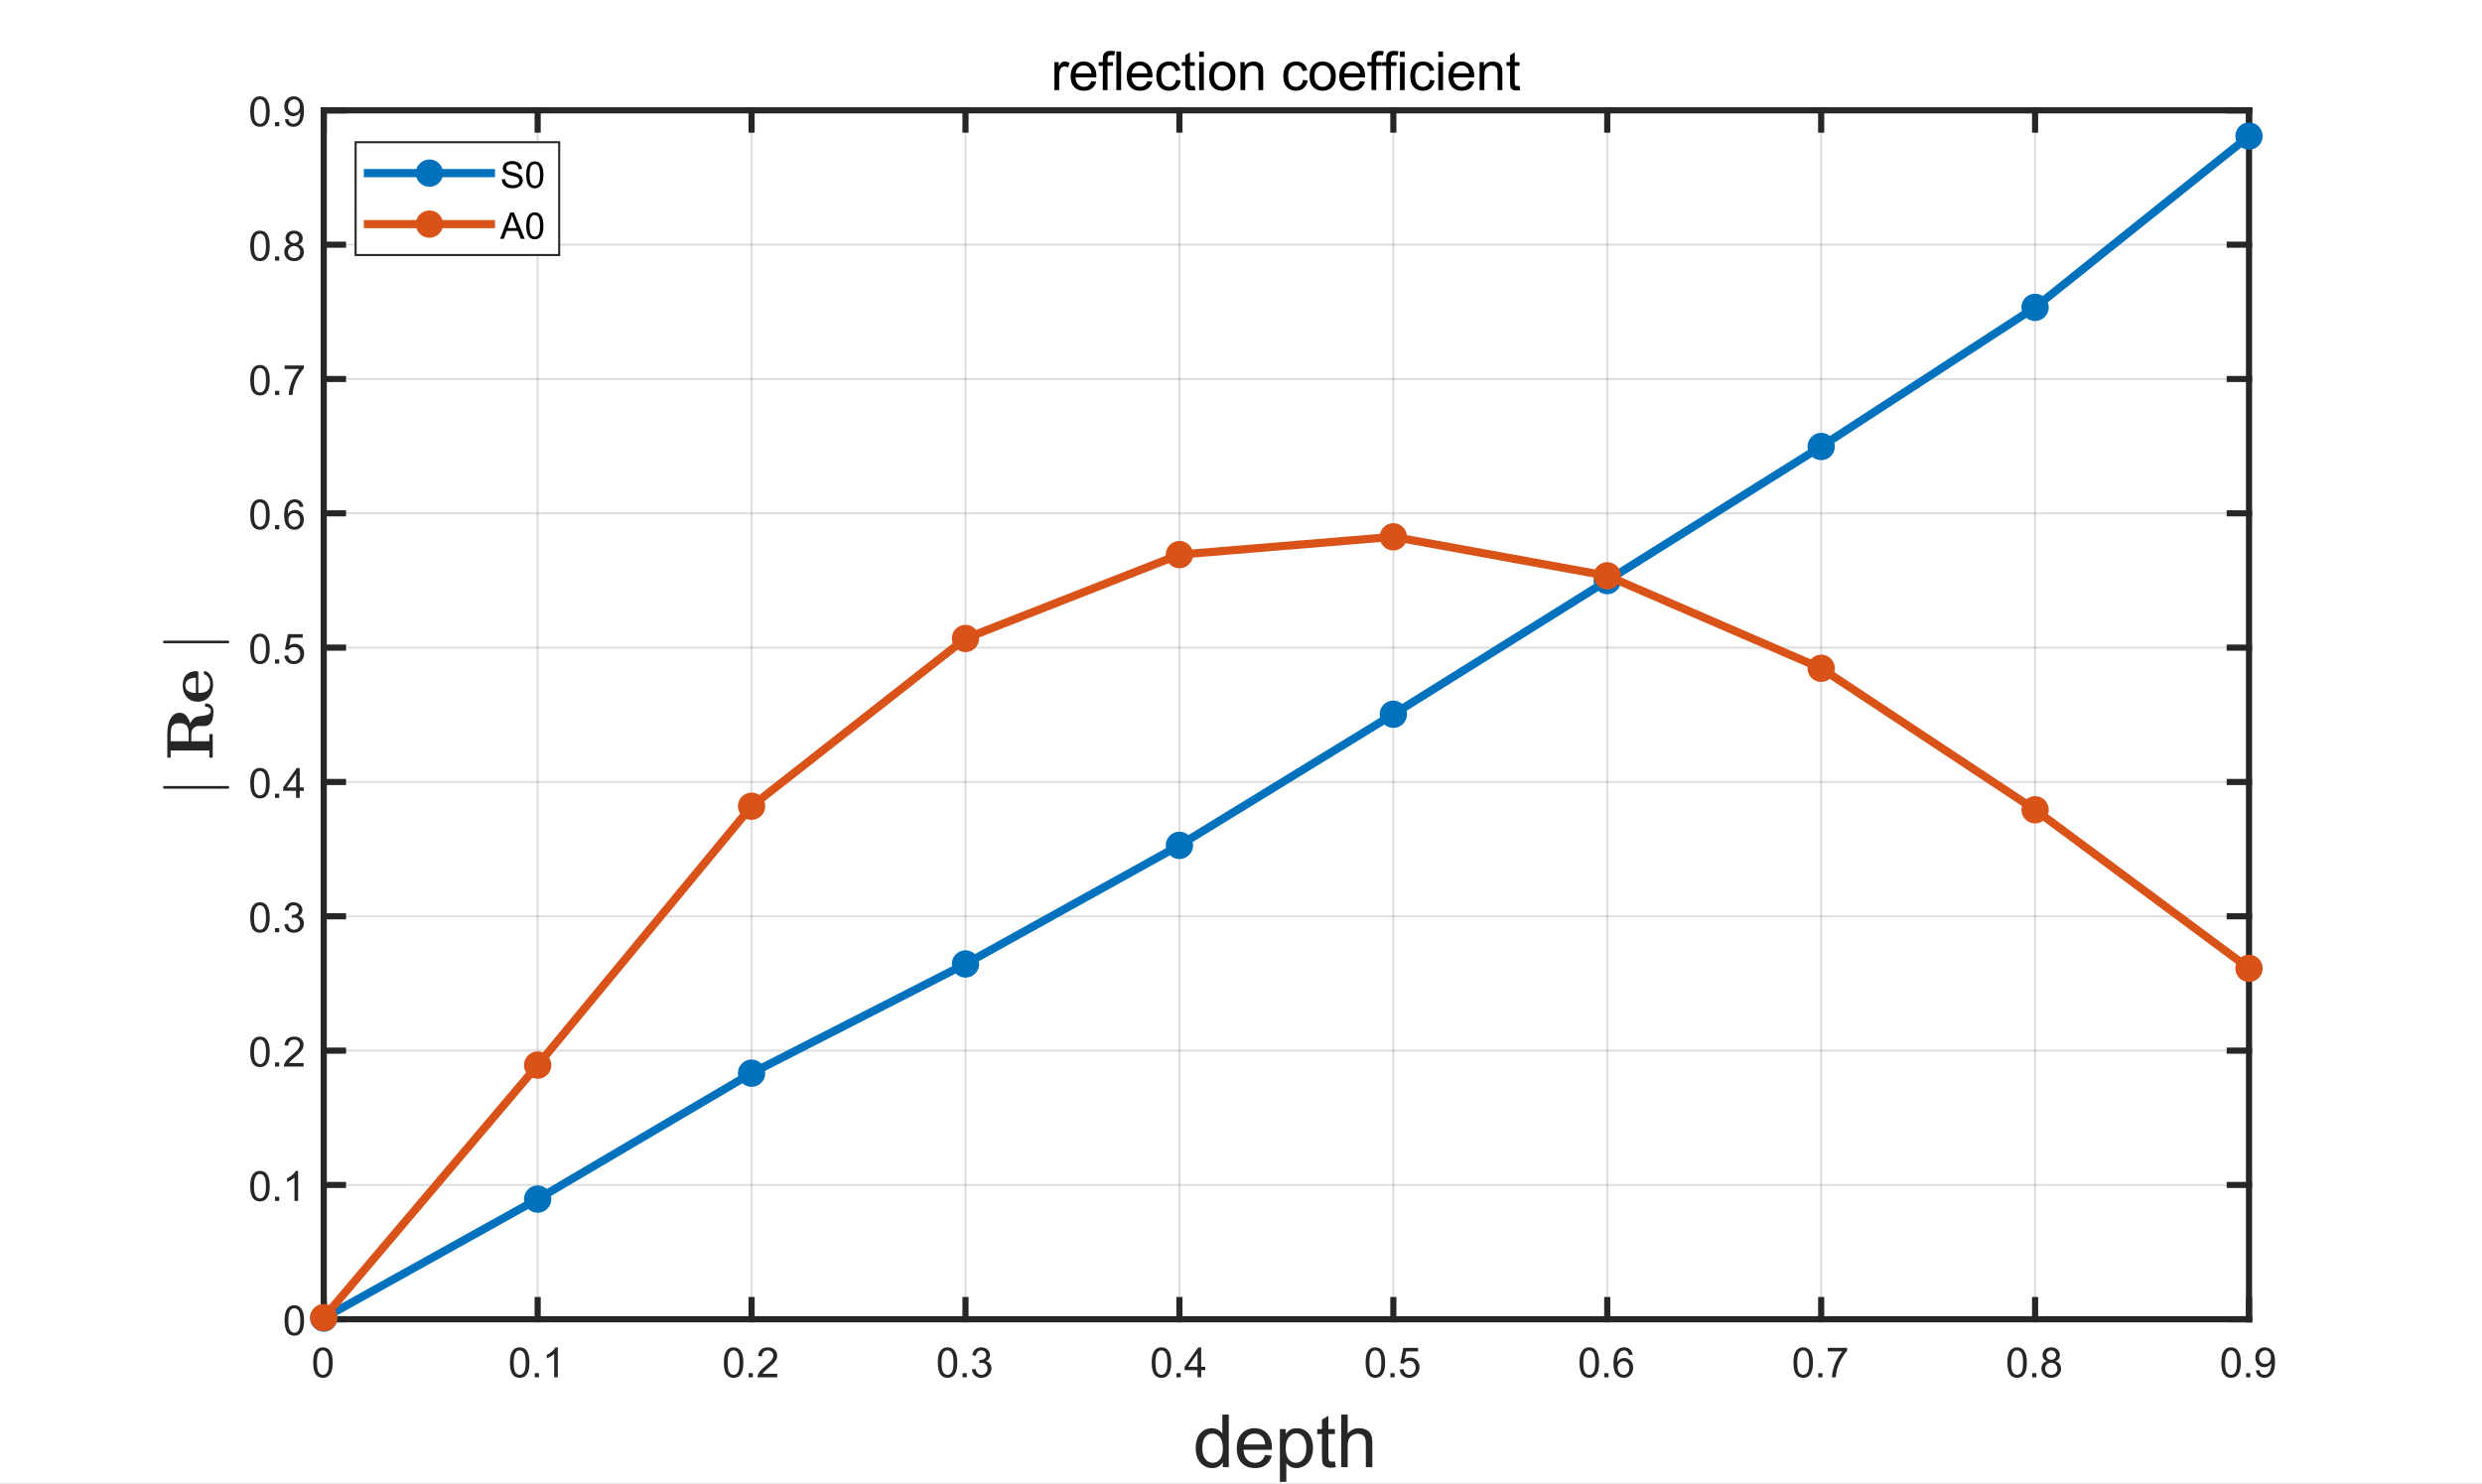<?xml version="1.0"?>
<!DOCTYPE svg PUBLIC '-//W3C//DTD SVG 1.0//EN'
          'http://www.w3.org/TR/2001/REC-SVG-20010904/DTD/svg10.dtd'>
<svg xmlns:xlink="http://www.w3.org/1999/xlink" style="fill-opacity:1; color-rendering:auto; color-interpolation:auto; text-rendering:auto; stroke:black; stroke-linecap:square; stroke-miterlimit:10; shape-rendering:auto; stroke-opacity:1; fill:black; stroke-dasharray:none; font-weight:normal; stroke-width:1; font-family:'Dialog'; font-style:normal; stroke-linejoin:miter; font-size:12px; stroke-dashoffset:0; image-rendering:auto;" width="1012" height="605" xmlns="http://www.w3.org/2000/svg"
><rect width="100%" height="100%" fill="#333333" stroke="none"/><!--Generated by the Batik Graphics2D SVG Generator--><defs id="genericDefs"
  /><g
  ><defs id="defs1"
    ><clipPath clipPathUnits="userSpaceOnUse" id="clipPath1"
      ><path d="M0 0 L1012 0 L1012 605 L0 605 L0 0 Z"
      /></clipPath
    ></defs
    ><g style="fill:white; stroke:white;"
    ><rect x="0" y="0" width="1012" style="clip-path:url(#clipPath1); stroke:none;" height="605"
    /></g
    ><g style="fill:white; text-rendering:optimizeSpeed; color-rendering:optimizeSpeed; image-rendering:optimizeSpeed; shape-rendering:crispEdges; stroke:white; color-interpolation:sRGB;"
    ><rect x="0" width="1012" height="605" y="0" style="stroke:none;"
      /><path style="stroke:none;" d="M132 538 L917 538 L917 45 L132 45 Z"
    /></g
    ><g style="stroke-linecap:butt; fill-opacity:0.149; fill:rgb(38,38,38); text-rendering:geometricPrecision; image-rendering:optimizeQuality; color-rendering:optimizeQuality; stroke-linejoin:round; stroke:rgb(38,38,38); color-interpolation:linearRGB; stroke-width:0.833; stroke-opacity:0.149;"
    ><line y2="45" style="fill:none;" x1="132" x2="132" y1="538"
      /><line y2="45" style="fill:none;" x1="219.222" x2="219.222" y1="538"
      /><line y2="45" style="fill:none;" x1="306.445" x2="306.445" y1="538"
      /><line y2="45" style="fill:none;" x1="393.667" x2="393.667" y1="538"
      /><line y2="45" style="fill:none;" x1="480.889" x2="480.889" y1="538"
      /><line y2="45" style="fill:none;" x1="568.111" x2="568.111" y1="538"
      /><line y2="45" style="fill:none;" x1="655.333" x2="655.333" y1="538"
      /><line y2="45" style="fill:none;" x1="742.556" x2="742.556" y1="538"
      /><line y2="45" style="fill:none;" x1="829.778" x2="829.778" y1="538"
      /><line y2="45" style="fill:none;" x1="917" x2="917" y1="538"
      /><line y2="538" style="fill:none;" x1="917" x2="132" y1="538"
      /><line y2="483.222" style="fill:none;" x1="917" x2="132" y1="483.222"
      /><line y2="428.445" style="fill:none;" x1="917" x2="132" y1="428.445"
      /><line y2="373.667" style="fill:none;" x1="917" x2="132" y1="373.667"
      /><line y2="318.889" style="fill:none;" x1="917" x2="132" y1="318.889"
      /><line y2="264.111" style="fill:none;" x1="917" x2="132" y1="264.111"
      /><line y2="209.333" style="fill:none;" x1="917" x2="132" y1="209.333"
      /><line y2="154.556" style="fill:none;" x1="917" x2="132" y1="154.556"
      /><line y2="99.778" style="fill:none;" x1="917" x2="132" y1="99.778"
      /><line y2="45" style="fill:none;" x1="917" x2="132" y1="45"
    /></g
    ><g style="fill:rgb(38,38,38); text-rendering:geometricPrecision; image-rendering:optimizeQuality; color-rendering:optimizeQuality; stroke-linejoin:round; stroke:rgb(38,38,38); color-interpolation:linearRGB; stroke-width:2.5;"
    ><line y2="538" style="fill:none;" x1="132" x2="917" y1="538"
      /><line y2="45" style="fill:none;" x1="132" x2="917" y1="45"
      /><line y2="530.15" style="fill:none;" x1="132" x2="132" y1="538"
      /><line y2="530.15" style="fill:none;" x1="219.222" x2="219.222" y1="538"
      /><line y2="530.15" style="fill:none;" x1="306.445" x2="306.445" y1="538"
      /><line y2="530.15" style="fill:none;" x1="393.667" x2="393.667" y1="538"
      /><line y2="530.15" style="fill:none;" x1="480.889" x2="480.889" y1="538"
      /><line y2="530.15" style="fill:none;" x1="568.111" x2="568.111" y1="538"
      /><line y2="530.15" style="fill:none;" x1="655.333" x2="655.333" y1="538"
      /><line y2="530.15" style="fill:none;" x1="742.556" x2="742.556" y1="538"
      /><line y2="530.15" style="fill:none;" x1="829.778" x2="829.778" y1="538"
      /><line y2="530.15" style="fill:none;" x1="917" x2="917" y1="538"
      /><line y2="52.85" style="fill:none;" x1="132" x2="132" y1="45"
      /><line y2="52.85" style="fill:none;" x1="219.222" x2="219.222" y1="45"
      /><line y2="52.85" style="fill:none;" x1="306.445" x2="306.445" y1="45"
      /><line y2="52.85" style="fill:none;" x1="393.667" x2="393.667" y1="45"
      /><line y2="52.85" style="fill:none;" x1="480.889" x2="480.889" y1="45"
      /><line y2="52.85" style="fill:none;" x1="568.111" x2="568.111" y1="45"
      /><line y2="52.85" style="fill:none;" x1="655.333" x2="655.333" y1="45"
      /><line y2="52.85" style="fill:none;" x1="742.556" x2="742.556" y1="45"
      /><line y2="52.85" style="fill:none;" x1="829.778" x2="829.778" y1="45"
      /><line y2="52.85" style="fill:none;" x1="917" x2="917" y1="45"
    /></g
    ><g transform="translate(132,544.667)" style="font-size:16.667px; fill:rgb(38,38,38); text-rendering:geometricPrecision; color-rendering:optimizeQuality; image-rendering:optimizeQuality; stroke:rgb(38,38,38); color-interpolation:linearRGB;"
    ><path style="stroke:none;" d="M-4.297 11 Q-4.297 8.844 -3.852 7.523 Q-3.406 6.203 -2.531 5.492 Q-1.656 4.781 -0.328 4.781 Q0.656 4.781 1.391 5.172 Q2.125 5.562 2.609 6.312 Q3.094 7.062 3.367 8.125 Q3.641 9.188 3.641 11 Q3.641 13.141 3.203 14.453 Q2.766 15.766 1.891 16.484 Q1.016 17.203 -0.328 17.203 Q-2.094 17.203 -3.094 15.953 Q-4.297 14.422 -4.297 11 ZM-2.766 11 Q-2.766 14 -2.062 14.992 Q-1.359 15.984 -0.328 15.984 Q0.703 15.984 1.406 14.984 Q2.109 13.984 2.109 11 Q2.109 8 1.406 7.008 Q0.703 6.016 -0.344 6.016 Q-1.375 6.016 -1.984 6.891 Q-2.766 8 -2.766 11 Z"
    /></g
    ><g transform="translate(219.222,544.667)" style="font-size:16.667px; fill:rgb(38,38,38); text-rendering:geometricPrecision; color-rendering:optimizeQuality; image-rendering:optimizeQuality; stroke:rgb(38,38,38); color-interpolation:linearRGB;"
    ><path style="stroke:none;" d="M-11.297 11 Q-11.297 8.844 -10.852 7.523 Q-10.406 6.203 -9.531 5.492 Q-8.656 4.781 -7.328 4.781 Q-6.344 4.781 -5.609 5.172 Q-4.875 5.562 -4.391 6.312 Q-3.906 7.062 -3.633 8.125 Q-3.359 9.188 -3.359 11 Q-3.359 13.141 -3.797 14.453 Q-4.234 15.766 -5.109 16.484 Q-5.984 17.203 -7.328 17.203 Q-9.094 17.203 -10.094 15.953 Q-11.297 14.422 -11.297 11 ZM-9.766 11 Q-9.766 14 -9.062 14.992 Q-8.359 15.984 -7.328 15.984 Q-6.297 15.984 -5.594 14.984 Q-4.891 13.984 -4.891 11 Q-4.891 8 -5.594 7.008 Q-6.297 6.016 -7.344 6.016 Q-8.375 6.016 -8.984 6.891 Q-9.766 8 -9.766 11 ZM-1.19 17 L-1.19 15.297 L0.513 15.297 L0.513 17 L-1.19 17 ZM8.219 17 L6.735 17 L6.735 7.484 Q6.188 8 5.313 8.508 Q4.438 9.016 3.735 9.281 L3.735 7.828 Q5 7.25 5.938 6.406 Q6.875 5.562 7.266 4.781 L8.219 4.781 L8.219 17 Z"
    /></g
    ><g transform="translate(306.445,544.667)" style="font-size:16.667px; fill:rgb(38,38,38); text-rendering:geometricPrecision; color-rendering:optimizeQuality; image-rendering:optimizeQuality; stroke:rgb(38,38,38); color-interpolation:linearRGB;"
    ><path style="stroke:none;" d="M-11.297 11 Q-11.297 8.844 -10.852 7.523 Q-10.406 6.203 -9.531 5.492 Q-8.656 4.781 -7.328 4.781 Q-6.344 4.781 -5.609 5.172 Q-4.875 5.562 -4.391 6.312 Q-3.906 7.062 -3.633 8.125 Q-3.359 9.188 -3.359 11 Q-3.359 13.141 -3.797 14.453 Q-4.234 15.766 -5.109 16.484 Q-5.984 17.203 -7.328 17.203 Q-9.094 17.203 -10.094 15.953 Q-11.297 14.422 -11.297 11 ZM-9.766 11 Q-9.766 14 -9.062 14.992 Q-8.359 15.984 -7.328 15.984 Q-6.297 15.984 -5.594 14.984 Q-4.891 13.984 -4.891 11 Q-4.891 8 -5.594 7.008 Q-6.297 6.016 -7.344 6.016 Q-8.375 6.016 -8.984 6.891 Q-9.766 8 -9.766 11 ZM-1.19 17 L-1.19 15.297 L0.513 15.297 L0.513 17 L-1.19 17 ZM10.454 15.562 L10.454 17 L2.407 17 Q2.391 16.453 2.579 15.969 Q2.891 15.141 3.563 14.344 Q4.235 13.547 5.516 12.5 Q7.5 10.875 8.196 9.922 Q8.891 8.969 8.891 8.125 Q8.891 7.234 8.258 6.625 Q7.625 6.016 6.61 6.016 Q5.532 6.016 4.883 6.664 Q4.235 7.312 4.219 8.453 L2.688 8.297 Q2.844 6.578 3.875 5.68 Q4.907 4.781 6.641 4.781 Q8.391 4.781 9.415 5.75 Q10.438 6.719 10.438 8.156 Q10.438 8.891 10.133 9.594 Q9.829 10.297 9.141 11.078 Q8.454 11.859 6.844 13.219 Q5.5 14.359 5.118 14.758 Q4.735 15.156 4.485 15.562 L10.454 15.562 Z"
    /></g
    ><g transform="translate(393.667,544.667)" style="font-size:16.667px; fill:rgb(38,38,38); text-rendering:geometricPrecision; color-rendering:optimizeQuality; image-rendering:optimizeQuality; stroke:rgb(38,38,38); color-interpolation:linearRGB;"
    ><path style="stroke:none;" d="M-11.297 11 Q-11.297 8.844 -10.852 7.523 Q-10.406 6.203 -9.531 5.492 Q-8.656 4.781 -7.328 4.781 Q-6.344 4.781 -5.609 5.172 Q-4.875 5.562 -4.391 6.312 Q-3.906 7.062 -3.633 8.125 Q-3.359 9.188 -3.359 11 Q-3.359 13.141 -3.797 14.453 Q-4.234 15.766 -5.109 16.484 Q-5.984 17.203 -7.328 17.203 Q-9.094 17.203 -10.094 15.953 Q-11.297 14.422 -11.297 11 ZM-9.766 11 Q-9.766 14 -9.062 14.992 Q-8.359 15.984 -7.328 15.984 Q-6.297 15.984 -5.594 14.984 Q-4.891 13.984 -4.891 11 Q-4.891 8 -5.594 7.008 Q-6.297 6.016 -7.344 6.016 Q-8.375 6.016 -8.984 6.891 Q-9.766 8 -9.766 11 ZM-1.19 17 L-1.19 15.297 L0.513 15.297 L0.513 17 L-1.19 17 ZM2.61 13.781 L4.094 13.594 Q4.36 14.859 4.977 15.422 Q5.594 15.984 6.485 15.984 Q7.532 15.984 8.258 15.25 Q8.985 14.516 8.985 13.438 Q8.985 12.406 8.313 11.742 Q7.641 11.078 6.61 11.078 Q6.188 11.078 5.547 11.234 L5.719 9.922 Q5.86 9.938 5.954 9.938 Q6.907 9.938 7.672 9.445 Q8.438 8.953 8.438 7.906 Q8.438 7.094 7.883 6.555 Q7.329 6.016 6.454 6.016 Q5.579 6.016 5 6.562 Q4.422 7.109 4.25 8.203 L2.75 7.938 Q3.032 6.438 4 5.609 Q4.969 4.781 6.422 4.781 Q7.407 4.781 8.25 5.211 Q9.094 5.641 9.532 6.375 Q9.969 7.109 9.969 7.938 Q9.969 8.734 9.547 9.383 Q9.125 10.031 8.297 10.406 Q9.375 10.656 9.977 11.445 Q10.579 12.234 10.579 13.406 Q10.579 15 9.415 16.109 Q8.25 17.219 6.469 17.219 Q4.875 17.219 3.813 16.266 Q2.75 15.312 2.61 13.781 Z"
    /></g
    ><g transform="translate(480.889,544.667)" style="font-size:16.667px; fill:rgb(38,38,38); text-rendering:geometricPrecision; color-rendering:optimizeQuality; image-rendering:optimizeQuality; stroke:rgb(38,38,38); color-interpolation:linearRGB;"
    ><path style="stroke:none;" d="M-11.297 11 Q-11.297 8.844 -10.852 7.523 Q-10.406 6.203 -9.531 5.492 Q-8.656 4.781 -7.328 4.781 Q-6.344 4.781 -5.609 5.172 Q-4.875 5.562 -4.391 6.312 Q-3.906 7.062 -3.633 8.125 Q-3.359 9.188 -3.359 11 Q-3.359 13.141 -3.797 14.453 Q-4.234 15.766 -5.109 16.484 Q-5.984 17.203 -7.328 17.203 Q-9.094 17.203 -10.094 15.953 Q-11.297 14.422 -11.297 11 ZM-9.766 11 Q-9.766 14 -9.062 14.992 Q-8.359 15.984 -7.328 15.984 Q-6.297 15.984 -5.594 14.984 Q-4.891 13.984 -4.891 11 Q-4.891 8 -5.594 7.008 Q-6.297 6.016 -7.344 6.016 Q-8.375 6.016 -8.984 6.891 Q-9.766 8 -9.766 11 ZM-1.19 17 L-1.19 15.297 L0.513 15.297 L0.513 17 L-1.19 17 ZM7.391 17 L7.391 14.094 L2.11 14.094 L2.11 12.719 L7.657 4.828 L8.875 4.828 L8.875 12.719 L10.532 12.719 L10.532 14.094 L8.875 14.094 L8.875 17 L7.391 17 ZM7.391 12.719 L7.391 7.234 L3.579 12.719 L7.391 12.719 Z"
    /></g
    ><g transform="translate(568.111,544.667)" style="font-size:16.667px; fill:rgb(38,38,38); text-rendering:geometricPrecision; color-rendering:optimizeQuality; image-rendering:optimizeQuality; stroke:rgb(38,38,38); color-interpolation:linearRGB;"
    ><path style="stroke:none;" d="M-11.297 11 Q-11.297 8.844 -10.852 7.523 Q-10.406 6.203 -9.531 5.492 Q-8.656 4.781 -7.328 4.781 Q-6.344 4.781 -5.609 5.172 Q-4.875 5.562 -4.391 6.312 Q-3.906 7.062 -3.633 8.125 Q-3.359 9.188 -3.359 11 Q-3.359 13.141 -3.797 14.453 Q-4.234 15.766 -5.109 16.484 Q-5.984 17.203 -7.328 17.203 Q-9.094 17.203 -10.094 15.953 Q-11.297 14.422 -11.297 11 ZM-9.766 11 Q-9.766 14 -9.062 14.992 Q-8.359 15.984 -7.328 15.984 Q-6.297 15.984 -5.594 14.984 Q-4.891 13.984 -4.891 11 Q-4.891 8 -5.594 7.008 Q-6.297 6.016 -7.344 6.016 Q-8.375 6.016 -8.984 6.891 Q-9.766 8 -9.766 11 ZM-1.19 17 L-1.19 15.297 L0.513 15.297 L0.513 17 L-1.19 17 ZM2.594 13.812 L4.172 13.672 Q4.344 14.828 4.977 15.406 Q5.61 15.984 6.5 15.984 Q7.579 15.984 8.329 15.172 Q9.079 14.359 9.079 13 Q9.079 11.734 8.36 10.992 Q7.641 10.25 6.485 10.25 Q5.766 10.25 5.18 10.578 Q4.594 10.906 4.266 11.438 L2.86 11.25 L4.047 5 L10.094 5 L10.094 6.422 L5.235 6.422 L4.579 9.688 Q5.672 8.938 6.875 8.938 Q8.469 8.938 9.571 10.039 Q10.672 11.141 10.672 12.875 Q10.672 14.531 9.704 15.734 Q8.532 17.203 6.5 17.203 Q4.844 17.203 3.797 16.273 Q2.75 15.344 2.594 13.812 Z"
    /></g
    ><g transform="translate(655.333,544.667)" style="font-size:16.667px; fill:rgb(38,38,38); text-rendering:geometricPrecision; color-rendering:optimizeQuality; image-rendering:optimizeQuality; stroke:rgb(38,38,38); color-interpolation:linearRGB;"
    ><path style="stroke:none;" d="M-11.297 11 Q-11.297 8.844 -10.852 7.523 Q-10.406 6.203 -9.531 5.492 Q-8.656 4.781 -7.328 4.781 Q-6.344 4.781 -5.609 5.172 Q-4.875 5.562 -4.391 6.312 Q-3.906 7.062 -3.633 8.125 Q-3.359 9.188 -3.359 11 Q-3.359 13.141 -3.797 14.453 Q-4.234 15.766 -5.109 16.484 Q-5.984 17.203 -7.328 17.203 Q-9.094 17.203 -10.094 15.953 Q-11.297 14.422 -11.297 11 ZM-9.766 11 Q-9.766 14 -9.062 14.992 Q-8.359 15.984 -7.328 15.984 Q-6.297 15.984 -5.594 14.984 Q-4.891 13.984 -4.891 11 Q-4.891 8 -5.594 7.008 Q-6.297 6.016 -7.344 6.016 Q-8.375 6.016 -8.984 6.891 Q-9.766 8 -9.766 11 ZM-1.19 17 L-1.19 15.297 L0.513 15.297 L0.513 17 L-1.19 17 ZM10.344 7.812 L8.86 7.922 Q8.672 7.047 8.297 6.656 Q7.688 6.016 6.813 6.016 Q6.094 6.016 5.547 6.406 Q4.844 6.922 4.438 7.906 Q4.032 8.891 4.016 10.719 Q4.563 9.906 5.336 9.508 Q6.11 9.109 6.969 9.109 Q8.469 9.109 9.516 10.211 Q10.563 11.312 10.563 13.047 Q10.563 14.188 10.071 15.172 Q9.579 16.156 8.711 16.68 Q7.844 17.203 6.75 17.203 Q4.891 17.203 3.711 15.828 Q2.532 14.453 2.532 11.312 Q2.532 7.781 3.829 6.172 Q4.969 4.781 6.891 4.781 Q8.329 4.781 9.25 5.586 Q10.172 6.391 10.344 7.812 ZM4.25 13.062 Q4.25 13.828 4.579 14.531 Q4.907 15.234 5.493 15.609 Q6.079 15.984 6.735 15.984 Q7.672 15.984 8.352 15.219 Q9.032 14.453 9.032 13.141 Q9.032 11.875 8.36 11.148 Q7.688 10.422 6.672 10.422 Q5.657 10.422 4.954 11.148 Q4.25 11.875 4.25 13.062 Z"
    /></g
    ><g transform="translate(742.556,544.667)" style="font-size:16.667px; fill:rgb(38,38,38); text-rendering:geometricPrecision; color-rendering:optimizeQuality; image-rendering:optimizeQuality; stroke:rgb(38,38,38); color-interpolation:linearRGB;"
    ><path style="stroke:none;" d="M-11.297 11 Q-11.297 8.844 -10.852 7.523 Q-10.406 6.203 -9.531 5.492 Q-8.656 4.781 -7.328 4.781 Q-6.344 4.781 -5.609 5.172 Q-4.875 5.562 -4.391 6.312 Q-3.906 7.062 -3.633 8.125 Q-3.359 9.188 -3.359 11 Q-3.359 13.141 -3.797 14.453 Q-4.234 15.766 -5.109 16.484 Q-5.984 17.203 -7.328 17.203 Q-9.094 17.203 -10.094 15.953 Q-11.297 14.422 -11.297 11 ZM-9.766 11 Q-9.766 14 -9.062 14.992 Q-8.359 15.984 -7.328 15.984 Q-6.297 15.984 -5.594 14.984 Q-4.891 13.984 -4.891 11 Q-4.891 8 -5.594 7.008 Q-6.297 6.016 -7.344 6.016 Q-8.375 6.016 -8.984 6.891 Q-9.766 8 -9.766 11 ZM-1.19 17 L-1.19 15.297 L0.513 15.297 L0.513 17 L-1.19 17 ZM2.704 6.422 L2.704 4.984 L10.579 4.984 L10.579 6.156 Q9.407 7.391 8.266 9.438 Q7.125 11.484 6.5 13.656 Q6.063 15.188 5.938 17 L4.391 17 Q4.422 15.562 4.961 13.531 Q5.5 11.5 6.508 9.609 Q7.516 7.719 8.657 6.422 L2.704 6.422 Z"
    /></g
    ><g transform="translate(829.778,544.667)" style="font-size:16.667px; fill:rgb(38,38,38); text-rendering:geometricPrecision; color-rendering:optimizeQuality; image-rendering:optimizeQuality; stroke:rgb(38,38,38); color-interpolation:linearRGB;"
    ><path style="stroke:none;" d="M-11.297 11 Q-11.297 8.844 -10.852 7.523 Q-10.406 6.203 -9.531 5.492 Q-8.656 4.781 -7.328 4.781 Q-6.344 4.781 -5.609 5.172 Q-4.875 5.562 -4.391 6.312 Q-3.906 7.062 -3.633 8.125 Q-3.359 9.188 -3.359 11 Q-3.359 13.141 -3.797 14.453 Q-4.234 15.766 -5.109 16.484 Q-5.984 17.203 -7.328 17.203 Q-9.094 17.203 -10.094 15.953 Q-11.297 14.422 -11.297 11 ZM-9.766 11 Q-9.766 14 -9.062 14.992 Q-8.359 15.984 -7.328 15.984 Q-6.297 15.984 -5.594 14.984 Q-4.891 13.984 -4.891 11 Q-4.891 8 -5.594 7.008 Q-6.297 6.016 -7.344 6.016 Q-8.375 6.016 -8.984 6.891 Q-9.766 8 -9.766 11 ZM-1.19 17 L-1.19 15.297 L0.513 15.297 L0.513 17 L-1.19 17 ZM4.891 10.406 Q3.969 10.062 3.516 9.43 Q3.063 8.797 3.063 7.922 Q3.063 6.594 4.024 5.688 Q4.985 4.781 6.563 4.781 Q8.157 4.781 9.125 5.703 Q10.094 6.625 10.094 7.953 Q10.094 8.812 9.657 9.438 Q9.219 10.062 8.313 10.406 Q9.422 10.766 10.008 11.578 Q10.594 12.391 10.594 13.516 Q10.594 15.078 9.493 16.141 Q8.391 17.203 6.594 17.203 Q4.782 17.203 3.68 16.141 Q2.579 15.078 2.579 13.484 Q2.579 12.297 3.18 11.492 Q3.782 10.688 4.891 10.406 ZM4.594 7.875 Q4.594 8.734 5.149 9.281 Q5.704 9.828 6.594 9.828 Q7.454 9.828 8.008 9.281 Q8.563 8.734 8.563 7.953 Q8.563 7.125 7.993 6.57 Q7.422 6.016 6.579 6.016 Q5.719 6.016 5.157 6.562 Q4.594 7.109 4.594 7.875 ZM4.11 13.484 Q4.11 14.125 4.415 14.727 Q4.719 15.328 5.321 15.656 Q5.922 15.984 6.61 15.984 Q7.672 15.984 8.375 15.289 Q9.079 14.594 9.079 13.531 Q9.079 12.453 8.36 11.75 Q7.641 11.047 6.563 11.047 Q5.5 11.047 4.805 11.742 Q4.11 12.438 4.11 13.484 Z"
    /></g
    ><g transform="translate(917,544.667)" style="font-size:16.667px; fill:rgb(38,38,38); text-rendering:geometricPrecision; color-rendering:optimizeQuality; image-rendering:optimizeQuality; stroke:rgb(38,38,38); color-interpolation:linearRGB;"
    ><path style="stroke:none;" d="M-11.297 11 Q-11.297 8.844 -10.852 7.523 Q-10.406 6.203 -9.531 5.492 Q-8.656 4.781 -7.328 4.781 Q-6.344 4.781 -5.609 5.172 Q-4.875 5.562 -4.391 6.312 Q-3.906 7.062 -3.633 8.125 Q-3.359 9.188 -3.359 11 Q-3.359 13.141 -3.797 14.453 Q-4.234 15.766 -5.109 16.484 Q-5.984 17.203 -7.328 17.203 Q-9.094 17.203 -10.094 15.953 Q-11.297 14.422 -11.297 11 ZM-9.766 11 Q-9.766 14 -9.062 14.992 Q-8.359 15.984 -7.328 15.984 Q-6.297 15.984 -5.594 14.984 Q-4.891 13.984 -4.891 11 Q-4.891 8 -5.594 7.008 Q-6.297 6.016 -7.344 6.016 Q-8.375 6.016 -8.984 6.891 Q-9.766 8 -9.766 11 ZM-1.19 17 L-1.19 15.297 L0.513 15.297 L0.513 17 L-1.19 17 ZM2.829 14.188 L4.25 14.047 Q4.438 15.062 4.954 15.523 Q5.469 15.984 6.282 15.984 Q6.969 15.984 7.485 15.664 Q8 15.344 8.336 14.82 Q8.672 14.297 8.891 13.398 Q9.11 12.5 9.11 11.578 Q9.11 11.469 9.11 11.266 Q8.657 11.984 7.883 12.43 Q7.11 12.875 6.204 12.875 Q4.688 12.875 3.641 11.781 Q2.594 10.688 2.594 8.891 Q2.594 7.031 3.688 5.906 Q4.782 4.781 6.422 4.781 Q7.61 4.781 8.594 5.422 Q9.579 6.062 10.086 7.242 Q10.594 8.422 10.594 10.672 Q10.594 13 10.086 14.383 Q9.579 15.766 8.579 16.484 Q7.579 17.203 6.235 17.203 Q4.813 17.203 3.907 16.414 Q3 15.625 2.829 14.188 ZM8.938 8.812 Q8.938 7.531 8.25 6.773 Q7.563 6.016 6.61 6.016 Q5.61 6.016 4.868 6.828 Q4.125 7.641 4.125 8.938 Q4.125 10.109 4.829 10.828 Q5.532 11.547 6.563 11.547 Q7.61 11.547 8.274 10.828 Q8.938 10.109 8.938 8.812 Z"
    /></g
    ><g transform="translate(524.5,567.333)" style="font-size:30px; fill:rgb(38,38,38); text-rendering:geometricPrecision; color-rendering:optimizeQuality; image-rendering:optimizeQuality; stroke:rgb(38,38,38); color-interpolation:linearRGB;"
    ><path style="stroke:none;" d="M-25.922 31 L-25.922 29.031 Q-27.406 31.359 -30.281 31.359 Q-32.141 31.359 -33.703 30.328 Q-35.266 29.297 -36.117 27.461 Q-36.969 25.625 -36.969 23.234 Q-36.969 20.906 -36.195 19.008 Q-35.422 17.109 -33.867 16.102 Q-32.312 15.094 -30.391 15.094 Q-28.984 15.094 -27.891 15.688 Q-26.797 16.281 -26.109 17.234 L-26.109 9.531 L-23.484 9.531 L-23.484 31 L-25.922 31 ZM-34.266 23.234 Q-34.266 26.219 -33.008 27.703 Q-31.75 29.188 -30.031 29.188 Q-28.297 29.188 -27.094 27.773 Q-25.891 26.359 -25.891 23.453 Q-25.891 20.266 -27.117 18.773 Q-28.344 17.281 -30.141 17.281 Q-31.906 17.281 -33.086 18.711 Q-34.266 20.141 -34.266 23.234 ZM-8.69 25.984 L-5.956 26.328 Q-6.612 28.719 -8.354 30.039 Q-10.097 31.359 -12.8 31.359 Q-16.222 31.359 -18.222 29.25 Q-20.222 27.141 -20.222 23.359 Q-20.222 19.422 -18.198 17.258 Q-16.175 15.094 -12.956 15.094 Q-9.831 15.094 -7.854 17.219 Q-5.878 19.344 -5.878 23.188 Q-5.878 23.422 -5.894 23.891 L-17.487 23.891 Q-17.347 26.453 -16.042 27.82 Q-14.737 29.188 -12.784 29.188 Q-11.347 29.188 -10.315 28.422 Q-9.284 27.656 -8.69 25.984 ZM-17.347 21.734 L-8.659 21.734 Q-8.831 19.766 -9.659 18.781 Q-10.909 17.266 -12.925 17.266 Q-14.737 17.266 -15.972 18.477 Q-17.206 19.688 -17.347 21.734 ZM-2.647 36.969 L-2.647 15.438 L-0.256 15.438 L-0.256 17.469 Q0.604 16.281 1.674 15.688 Q2.744 15.094 4.26 15.094 Q6.26 15.094 7.783 16.117 Q9.307 17.141 10.08 19.008 Q10.854 20.875 10.854 23.109 Q10.854 25.484 9.994 27.398 Q9.135 29.312 7.502 30.336 Q5.869 31.359 4.072 31.359 Q2.76 31.359 1.705 30.797 Q0.65 30.234 -0.021 29.391 L-0.021 36.969 L-2.647 36.969 ZM-0.272 23.312 Q-0.272 26.312 0.947 27.75 Q2.166 29.188 3.9 29.188 Q5.65 29.188 6.9 27.695 Q8.15 26.203 8.15 23.094 Q8.15 20.109 6.932 18.633 Q5.713 17.156 4.01 17.156 Q2.322 17.156 1.025 18.734 Q-0.272 20.312 -0.272 23.312 ZM19.788 28.641 L20.163 30.969 Q19.054 31.203 18.179 31.203 Q16.741 31.203 15.952 30.75 Q15.163 30.297 14.843 29.555 Q14.523 28.812 14.523 26.438 L14.523 17.5 L12.585 17.5 L12.585 15.438 L14.523 15.438 L14.523 11.594 L17.132 10.016 L17.132 15.438 L19.788 15.438 L19.788 17.5 L17.132 17.5 L17.132 26.594 Q17.132 27.719 17.273 28.039 Q17.413 28.359 17.726 28.555 Q18.038 28.75 18.632 28.75 Q19.069 28.75 19.788 28.641 ZM22.373 31 L22.373 9.531 L24.998 9.531 L24.998 17.234 Q26.842 15.094 29.654 15.094 Q31.389 15.094 32.662 15.773 Q33.935 16.453 34.49 17.656 Q35.045 18.859 35.045 21.141 L35.045 31 L32.404 31 L32.404 21.141 Q32.404 19.156 31.545 18.258 Q30.686 17.359 29.123 17.359 Q27.951 17.359 26.92 17.969 Q25.889 18.578 25.443 19.617 Q24.998 20.656 24.998 22.484 L24.998 31 L22.373 31 Z"
    /></g
    ><g style="fill:rgb(38,38,38); text-rendering:geometricPrecision; image-rendering:optimizeQuality; color-rendering:optimizeQuality; stroke-linejoin:round; stroke:rgb(38,38,38); color-interpolation:linearRGB; stroke-width:2.5;"
    ><line y2="45" style="fill:none;" x1="132" x2="132" y1="538"
      /><line y2="45" style="fill:none;" x1="917" x2="917" y1="538"
      /><line y2="538" style="fill:none;" x1="132" x2="139.85" y1="538"
      /><line y2="483.222" style="fill:none;" x1="132" x2="139.85" y1="483.222"
      /><line y2="428.445" style="fill:none;" x1="132" x2="139.85" y1="428.445"
      /><line y2="373.667" style="fill:none;" x1="132" x2="139.85" y1="373.667"
      /><line y2="318.889" style="fill:none;" x1="132" x2="139.85" y1="318.889"
      /><line y2="264.111" style="fill:none;" x1="132" x2="139.85" y1="264.111"
      /><line y2="209.333" style="fill:none;" x1="132" x2="139.85" y1="209.333"
      /><line y2="154.556" style="fill:none;" x1="132" x2="139.85" y1="154.556"
      /><line y2="99.778" style="fill:none;" x1="132" x2="139.85" y1="99.778"
      /><line y2="45" style="fill:none;" x1="132" x2="139.85" y1="45"
      /><line y2="538" style="fill:none;" x1="917" x2="909.15" y1="538"
      /><line y2="483.222" style="fill:none;" x1="917" x2="909.15" y1="483.222"
      /><line y2="428.445" style="fill:none;" x1="917" x2="909.15" y1="428.445"
      /><line y2="373.667" style="fill:none;" x1="917" x2="909.15" y1="373.667"
      /><line y2="318.889" style="fill:none;" x1="917" x2="909.15" y1="318.889"
      /><line y2="264.111" style="fill:none;" x1="917" x2="909.15" y1="264.111"
      /><line y2="209.333" style="fill:none;" x1="917" x2="909.15" y1="209.333"
      /><line y2="154.556" style="fill:none;" x1="917" x2="909.15" y1="154.556"
      /><line y2="99.778" style="fill:none;" x1="917" x2="909.15" y1="99.778"
      /><line y2="45" style="fill:none;" x1="917" x2="909.15" y1="45"
    /></g
    ><g transform="translate(125.333,538)" style="font-size:16.667px; fill:rgb(38,38,38); text-rendering:geometricPrecision; color-rendering:optimizeQuality; image-rendering:optimizeQuality; stroke:rgb(38,38,38); color-interpolation:linearRGB;"
    ><path style="stroke:none;" d="M-9.297 0.5 Q-9.297 -1.656 -8.852 -2.977 Q-8.406 -4.297 -7.531 -5.008 Q-6.656 -5.719 -5.328 -5.719 Q-4.344 -5.719 -3.609 -5.328 Q-2.875 -4.938 -2.391 -4.188 Q-1.906 -3.438 -1.633 -2.375 Q-1.359 -1.312 -1.359 0.5 Q-1.359 2.641 -1.797 3.953 Q-2.234 5.266 -3.109 5.984 Q-3.984 6.703 -5.328 6.703 Q-7.094 6.703 -8.094 5.453 Q-9.297 3.922 -9.297 0.5 ZM-7.766 0.5 Q-7.766 3.5 -7.062 4.492 Q-6.359 5.484 -5.328 5.484 Q-4.297 5.484 -3.594 4.484 Q-2.891 3.484 -2.891 0.5 Q-2.891 -2.5 -3.594 -3.492 Q-4.297 -4.484 -5.344 -4.484 Q-6.375 -4.484 -6.984 -3.609 Q-7.766 -2.5 -7.766 0.5 Z"
    /></g
    ><g transform="translate(125.333,483.222)" style="font-size:16.667px; fill:rgb(38,38,38); text-rendering:geometricPrecision; color-rendering:optimizeQuality; image-rendering:optimizeQuality; stroke:rgb(38,38,38); color-interpolation:linearRGB;"
    ><path style="stroke:none;" d="M-23.297 0.5 Q-23.297 -1.656 -22.852 -2.977 Q-22.406 -4.297 -21.531 -5.008 Q-20.656 -5.719 -19.328 -5.719 Q-18.344 -5.719 -17.609 -5.328 Q-16.875 -4.938 -16.391 -4.188 Q-15.906 -3.438 -15.633 -2.375 Q-15.359 -1.312 -15.359 0.5 Q-15.359 2.641 -15.797 3.953 Q-16.234 5.266 -17.109 5.984 Q-17.984 6.703 -19.328 6.703 Q-21.094 6.703 -22.094 5.453 Q-23.297 3.922 -23.297 0.5 ZM-21.766 0.5 Q-21.766 3.5 -21.062 4.492 Q-20.359 5.484 -19.328 5.484 Q-18.297 5.484 -17.594 4.484 Q-16.891 3.484 -16.891 0.5 Q-16.891 -2.5 -17.594 -3.492 Q-18.297 -4.484 -19.344 -4.484 Q-20.375 -4.484 -20.984 -3.609 Q-21.766 -2.5 -21.766 0.5 ZM-13.19 6.5 L-13.19 4.797 L-11.487 4.797 L-11.487 6.5 L-13.19 6.5 ZM-3.781 6.5 L-5.265 6.5 L-5.265 -3.016 Q-5.812 -2.5 -6.687 -1.992 Q-7.562 -1.484 -8.265 -1.219 L-8.265 -2.672 Q-7 -3.25 -6.062 -4.094 Q-5.125 -4.938 -4.734 -5.719 L-3.781 -5.719 L-3.781 6.5 Z"
    /></g
    ><g transform="translate(125.333,428.445)" style="font-size:16.667px; fill:rgb(38,38,38); text-rendering:geometricPrecision; color-rendering:optimizeQuality; image-rendering:optimizeQuality; stroke:rgb(38,38,38); color-interpolation:linearRGB;"
    ><path style="stroke:none;" d="M-23.297 0.5 Q-23.297 -1.656 -22.852 -2.977 Q-22.406 -4.297 -21.531 -5.008 Q-20.656 -5.719 -19.328 -5.719 Q-18.344 -5.719 -17.609 -5.328 Q-16.875 -4.938 -16.391 -4.188 Q-15.906 -3.438 -15.633 -2.375 Q-15.359 -1.312 -15.359 0.5 Q-15.359 2.641 -15.797 3.953 Q-16.234 5.266 -17.109 5.984 Q-17.984 6.703 -19.328 6.703 Q-21.094 6.703 -22.094 5.453 Q-23.297 3.922 -23.297 0.5 ZM-21.766 0.5 Q-21.766 3.5 -21.062 4.492 Q-20.359 5.484 -19.328 5.484 Q-18.297 5.484 -17.594 4.484 Q-16.891 3.484 -16.891 0.5 Q-16.891 -2.5 -17.594 -3.492 Q-18.297 -4.484 -19.344 -4.484 Q-20.375 -4.484 -20.984 -3.609 Q-21.766 -2.5 -21.766 0.5 ZM-13.19 6.5 L-13.19 4.797 L-11.487 4.797 L-11.487 6.5 L-13.19 6.5 ZM-1.546 5.062 L-1.546 6.5 L-9.593 6.5 Q-9.609 5.953 -9.421 5.469 Q-9.109 4.641 -8.437 3.844 Q-7.765 3.047 -6.484 2 Q-4.5 0.375 -3.804 -0.578 Q-3.109 -1.531 -3.109 -2.375 Q-3.109 -3.266 -3.742 -3.875 Q-4.375 -4.484 -5.39 -4.484 Q-6.468 -4.484 -7.117 -3.836 Q-7.765 -3.188 -7.781 -2.047 L-9.312 -2.203 Q-9.156 -3.922 -8.125 -4.82 Q-7.093 -5.719 -5.359 -5.719 Q-3.609 -5.719 -2.586 -4.75 Q-1.562 -3.781 -1.562 -2.344 Q-1.562 -1.609 -1.867 -0.906 Q-2.171 -0.203 -2.859 0.578 Q-3.546 1.359 -5.156 2.719 Q-6.5 3.859 -6.882 4.258 Q-7.265 4.656 -7.515 5.062 L-1.546 5.062 Z"
    /></g
    ><g transform="translate(125.333,373.667)" style="font-size:16.667px; fill:rgb(38,38,38); text-rendering:geometricPrecision; color-rendering:optimizeQuality; image-rendering:optimizeQuality; stroke:rgb(38,38,38); color-interpolation:linearRGB;"
    ><path style="stroke:none;" d="M-23.297 0.5 Q-23.297 -1.656 -22.852 -2.977 Q-22.406 -4.297 -21.531 -5.008 Q-20.656 -5.719 -19.328 -5.719 Q-18.344 -5.719 -17.609 -5.328 Q-16.875 -4.938 -16.391 -4.188 Q-15.906 -3.438 -15.633 -2.375 Q-15.359 -1.312 -15.359 0.5 Q-15.359 2.641 -15.797 3.953 Q-16.234 5.266 -17.109 5.984 Q-17.984 6.703 -19.328 6.703 Q-21.094 6.703 -22.094 5.453 Q-23.297 3.922 -23.297 0.5 ZM-21.766 0.5 Q-21.766 3.5 -21.062 4.492 Q-20.359 5.484 -19.328 5.484 Q-18.297 5.484 -17.594 4.484 Q-16.891 3.484 -16.891 0.5 Q-16.891 -2.5 -17.594 -3.492 Q-18.297 -4.484 -19.344 -4.484 Q-20.375 -4.484 -20.984 -3.609 Q-21.766 -2.5 -21.766 0.5 ZM-13.19 6.5 L-13.19 4.797 L-11.487 4.797 L-11.487 6.5 L-13.19 6.5 ZM-9.39 3.281 L-7.906 3.094 Q-7.64 4.359 -7.023 4.922 Q-6.406 5.484 -5.515 5.484 Q-4.468 5.484 -3.742 4.75 Q-3.015 4.016 -3.015 2.938 Q-3.015 1.906 -3.687 1.242 Q-4.359 0.578 -5.39 0.578 Q-5.812 0.578 -6.453 0.734 L-6.281 -0.578 Q-6.14 -0.562 -6.046 -0.562 Q-5.093 -0.562 -4.328 -1.055 Q-3.562 -1.547 -3.562 -2.594 Q-3.562 -3.406 -4.117 -3.945 Q-4.671 -4.484 -5.546 -4.484 Q-6.421 -4.484 -7 -3.938 Q-7.578 -3.391 -7.75 -2.297 L-9.25 -2.562 Q-8.968 -4.062 -8 -4.891 Q-7.031 -5.719 -5.578 -5.719 Q-4.593 -5.719 -3.75 -5.289 Q-2.906 -4.859 -2.468 -4.125 Q-2.031 -3.391 -2.031 -2.562 Q-2.031 -1.766 -2.453 -1.117 Q-2.875 -0.469 -3.703 -0.094 Q-2.625 0.156 -2.023 0.945 Q-1.421 1.734 -1.421 2.906 Q-1.421 4.5 -2.586 5.609 Q-3.75 6.719 -5.531 6.719 Q-7.125 6.719 -8.187 5.766 Q-9.25 4.812 -9.39 3.281 Z"
    /></g
    ><g transform="translate(125.333,318.889)" style="font-size:16.667px; fill:rgb(38,38,38); text-rendering:geometricPrecision; color-rendering:optimizeQuality; image-rendering:optimizeQuality; stroke:rgb(38,38,38); color-interpolation:linearRGB;"
    ><path style="stroke:none;" d="M-23.297 0.5 Q-23.297 -1.656 -22.852 -2.977 Q-22.406 -4.297 -21.531 -5.008 Q-20.656 -5.719 -19.328 -5.719 Q-18.344 -5.719 -17.609 -5.328 Q-16.875 -4.938 -16.391 -4.188 Q-15.906 -3.438 -15.633 -2.375 Q-15.359 -1.312 -15.359 0.5 Q-15.359 2.641 -15.797 3.953 Q-16.234 5.266 -17.109 5.984 Q-17.984 6.703 -19.328 6.703 Q-21.094 6.703 -22.094 5.453 Q-23.297 3.922 -23.297 0.5 ZM-21.766 0.5 Q-21.766 3.5 -21.062 4.492 Q-20.359 5.484 -19.328 5.484 Q-18.297 5.484 -17.594 4.484 Q-16.891 3.484 -16.891 0.5 Q-16.891 -2.5 -17.594 -3.492 Q-18.297 -4.484 -19.344 -4.484 Q-20.375 -4.484 -20.984 -3.609 Q-21.766 -2.5 -21.766 0.5 ZM-13.19 6.5 L-13.19 4.797 L-11.487 4.797 L-11.487 6.5 L-13.19 6.5 ZM-4.609 6.5 L-4.609 3.594 L-9.89 3.594 L-9.89 2.219 L-4.343 -5.672 L-3.125 -5.672 L-3.125 2.219 L-1.468 2.219 L-1.468 3.594 L-3.125 3.594 L-3.125 6.5 L-4.609 6.5 ZM-4.609 2.219 L-4.609 -3.266 L-8.421 2.219 L-4.609 2.219 Z"
    /></g
    ><g transform="translate(125.333,264.111)" style="font-size:16.667px; fill:rgb(38,38,38); text-rendering:geometricPrecision; color-rendering:optimizeQuality; image-rendering:optimizeQuality; stroke:rgb(38,38,38); color-interpolation:linearRGB;"
    ><path style="stroke:none;" d="M-23.297 0.5 Q-23.297 -1.656 -22.852 -2.977 Q-22.406 -4.297 -21.531 -5.008 Q-20.656 -5.719 -19.328 -5.719 Q-18.344 -5.719 -17.609 -5.328 Q-16.875 -4.938 -16.391 -4.188 Q-15.906 -3.438 -15.633 -2.375 Q-15.359 -1.312 -15.359 0.5 Q-15.359 2.641 -15.797 3.953 Q-16.234 5.266 -17.109 5.984 Q-17.984 6.703 -19.328 6.703 Q-21.094 6.703 -22.094 5.453 Q-23.297 3.922 -23.297 0.5 ZM-21.766 0.5 Q-21.766 3.5 -21.062 4.492 Q-20.359 5.484 -19.328 5.484 Q-18.297 5.484 -17.594 4.484 Q-16.891 3.484 -16.891 0.5 Q-16.891 -2.5 -17.594 -3.492 Q-18.297 -4.484 -19.344 -4.484 Q-20.375 -4.484 -20.984 -3.609 Q-21.766 -2.5 -21.766 0.5 ZM-13.19 6.5 L-13.19 4.797 L-11.487 4.797 L-11.487 6.5 L-13.19 6.5 ZM-9.406 3.312 L-7.828 3.172 Q-7.656 4.328 -7.023 4.906 Q-6.39 5.484 -5.5 5.484 Q-4.421 5.484 -3.671 4.672 Q-2.921 3.859 -2.921 2.5 Q-2.921 1.234 -3.64 0.492 Q-4.359 -0.25 -5.515 -0.25 Q-6.234 -0.25 -6.82 0.078 Q-7.406 0.406 -7.734 0.938 L-9.14 0.75 L-7.953 -5.5 L-1.906 -5.5 L-1.906 -4.078 L-6.765 -4.078 L-7.421 -0.812 Q-6.328 -1.562 -5.125 -1.562 Q-3.531 -1.562 -2.429 -0.461 Q-1.328 0.641 -1.328 2.375 Q-1.328 4.031 -2.296 5.234 Q-3.468 6.703 -5.5 6.703 Q-7.156 6.703 -8.203 5.773 Q-9.25 4.844 -9.406 3.312 Z"
    /></g
    ><g transform="translate(125.333,209.333)" style="font-size:16.667px; fill:rgb(38,38,38); text-rendering:geometricPrecision; color-rendering:optimizeQuality; image-rendering:optimizeQuality; stroke:rgb(38,38,38); color-interpolation:linearRGB;"
    ><path style="stroke:none;" d="M-23.297 0.5 Q-23.297 -1.656 -22.852 -2.977 Q-22.406 -4.297 -21.531 -5.008 Q-20.656 -5.719 -19.328 -5.719 Q-18.344 -5.719 -17.609 -5.328 Q-16.875 -4.938 -16.391 -4.188 Q-15.906 -3.438 -15.633 -2.375 Q-15.359 -1.312 -15.359 0.5 Q-15.359 2.641 -15.797 3.953 Q-16.234 5.266 -17.109 5.984 Q-17.984 6.703 -19.328 6.703 Q-21.094 6.703 -22.094 5.453 Q-23.297 3.922 -23.297 0.5 ZM-21.766 0.5 Q-21.766 3.5 -21.062 4.492 Q-20.359 5.484 -19.328 5.484 Q-18.297 5.484 -17.594 4.484 Q-16.891 3.484 -16.891 0.5 Q-16.891 -2.5 -17.594 -3.492 Q-18.297 -4.484 -19.344 -4.484 Q-20.375 -4.484 -20.984 -3.609 Q-21.766 -2.5 -21.766 0.5 ZM-13.19 6.5 L-13.19 4.797 L-11.487 4.797 L-11.487 6.5 L-13.19 6.5 ZM-1.656 -2.688 L-3.14 -2.578 Q-3.328 -3.453 -3.703 -3.844 Q-4.312 -4.484 -5.187 -4.484 Q-5.906 -4.484 -6.453 -4.094 Q-7.156 -3.578 -7.562 -2.594 Q-7.968 -1.609 -7.984 0.219 Q-7.437 -0.594 -6.664 -0.992 Q-5.89 -1.391 -5.031 -1.391 Q-3.531 -1.391 -2.484 -0.289 Q-1.437 0.812 -1.437 2.547 Q-1.437 3.688 -1.929 4.672 Q-2.421 5.656 -3.289 6.18 Q-4.156 6.703 -5.25 6.703 Q-7.109 6.703 -8.289 5.328 Q-9.468 3.953 -9.468 0.812 Q-9.468 -2.719 -8.171 -4.328 Q-7.031 -5.719 -5.109 -5.719 Q-3.671 -5.719 -2.75 -4.914 Q-1.828 -4.109 -1.656 -2.688 ZM-7.75 2.562 Q-7.75 3.328 -7.421 4.031 Q-7.093 4.734 -6.507 5.109 Q-5.921 5.484 -5.265 5.484 Q-4.328 5.484 -3.648 4.719 Q-2.968 3.953 -2.968 2.641 Q-2.968 1.375 -3.64 0.648 Q-4.312 -0.078 -5.328 -0.078 Q-6.343 -0.078 -7.046 0.648 Q-7.75 1.375 -7.75 2.562 Z"
    /></g
    ><g transform="translate(125.333,154.556)" style="font-size:16.667px; fill:rgb(38,38,38); text-rendering:geometricPrecision; color-rendering:optimizeQuality; image-rendering:optimizeQuality; stroke:rgb(38,38,38); color-interpolation:linearRGB;"
    ><path style="stroke:none;" d="M-23.297 0.5 Q-23.297 -1.656 -22.852 -2.977 Q-22.406 -4.297 -21.531 -5.008 Q-20.656 -5.719 -19.328 -5.719 Q-18.344 -5.719 -17.609 -5.328 Q-16.875 -4.938 -16.391 -4.188 Q-15.906 -3.438 -15.633 -2.375 Q-15.359 -1.312 -15.359 0.5 Q-15.359 2.641 -15.797 3.953 Q-16.234 5.266 -17.109 5.984 Q-17.984 6.703 -19.328 6.703 Q-21.094 6.703 -22.094 5.453 Q-23.297 3.922 -23.297 0.5 ZM-21.766 0.5 Q-21.766 3.5 -21.062 4.492 Q-20.359 5.484 -19.328 5.484 Q-18.297 5.484 -17.594 4.484 Q-16.891 3.484 -16.891 0.5 Q-16.891 -2.5 -17.594 -3.492 Q-18.297 -4.484 -19.344 -4.484 Q-20.375 -4.484 -20.984 -3.609 Q-21.766 -2.5 -21.766 0.5 ZM-13.19 6.5 L-13.19 4.797 L-11.487 4.797 L-11.487 6.5 L-13.19 6.5 ZM-9.296 -4.078 L-9.296 -5.516 L-1.421 -5.516 L-1.421 -4.344 Q-2.593 -3.109 -3.734 -1.062 Q-4.875 0.984 -5.5 3.156 Q-5.937 4.688 -6.062 6.5 L-7.609 6.5 Q-7.578 5.062 -7.039 3.031 Q-6.5 1 -5.492 -0.891 Q-4.484 -2.781 -3.343 -4.078 L-9.296 -4.078 Z"
    /></g
    ><g transform="translate(125.333,99.778)" style="font-size:16.667px; fill:rgb(38,38,38); text-rendering:geometricPrecision; color-rendering:optimizeQuality; image-rendering:optimizeQuality; stroke:rgb(38,38,38); color-interpolation:linearRGB;"
    ><path style="stroke:none;" d="M-23.297 0.5 Q-23.297 -1.656 -22.852 -2.977 Q-22.406 -4.297 -21.531 -5.008 Q-20.656 -5.719 -19.328 -5.719 Q-18.344 -5.719 -17.609 -5.328 Q-16.875 -4.938 -16.391 -4.188 Q-15.906 -3.438 -15.633 -2.375 Q-15.359 -1.312 -15.359 0.5 Q-15.359 2.641 -15.797 3.953 Q-16.234 5.266 -17.109 5.984 Q-17.984 6.703 -19.328 6.703 Q-21.094 6.703 -22.094 5.453 Q-23.297 3.922 -23.297 0.5 ZM-21.766 0.5 Q-21.766 3.5 -21.062 4.492 Q-20.359 5.484 -19.328 5.484 Q-18.297 5.484 -17.594 4.484 Q-16.891 3.484 -16.891 0.5 Q-16.891 -2.5 -17.594 -3.492 Q-18.297 -4.484 -19.344 -4.484 Q-20.375 -4.484 -20.984 -3.609 Q-21.766 -2.5 -21.766 0.5 ZM-13.19 6.5 L-13.19 4.797 L-11.487 4.797 L-11.487 6.5 L-13.19 6.5 ZM-7.109 -0.094 Q-8.031 -0.438 -8.484 -1.07 Q-8.937 -1.703 -8.937 -2.578 Q-8.937 -3.906 -7.976 -4.812 Q-7.015 -5.719 -5.437 -5.719 Q-3.843 -5.719 -2.875 -4.797 Q-1.906 -3.875 -1.906 -2.547 Q-1.906 -1.688 -2.343 -1.062 Q-2.781 -0.438 -3.687 -0.094 Q-2.578 0.266 -1.992 1.078 Q-1.406 1.891 -1.406 3.016 Q-1.406 4.578 -2.507 5.641 Q-3.609 6.703 -5.406 6.703 Q-7.218 6.703 -8.32 5.641 Q-9.421 4.578 -9.421 2.984 Q-9.421 1.797 -8.82 0.992 Q-8.218 0.188 -7.109 -0.094 ZM-7.406 -2.625 Q-7.406 -1.766 -6.851 -1.219 Q-6.296 -0.672 -5.406 -0.672 Q-4.546 -0.672 -3.992 -1.219 Q-3.437 -1.766 -3.437 -2.547 Q-3.437 -3.375 -4.007 -3.93 Q-4.578 -4.484 -5.421 -4.484 Q-6.281 -4.484 -6.843 -3.938 Q-7.406 -3.391 -7.406 -2.625 ZM-7.89 2.984 Q-7.89 3.625 -7.585 4.227 Q-7.281 4.828 -6.679 5.156 Q-6.078 5.484 -5.39 5.484 Q-4.328 5.484 -3.625 4.789 Q-2.921 4.094 -2.921 3.031 Q-2.921 1.953 -3.64 1.25 Q-4.359 0.547 -5.437 0.547 Q-6.5 0.547 -7.195 1.242 Q-7.89 1.938 -7.89 2.984 Z"
    /></g
    ><g transform="translate(125.333,45)" style="font-size:16.667px; fill:rgb(38,38,38); text-rendering:geometricPrecision; color-rendering:optimizeQuality; image-rendering:optimizeQuality; stroke:rgb(38,38,38); color-interpolation:linearRGB;"
    ><path style="stroke:none;" d="M-23.297 0.5 Q-23.297 -1.656 -22.852 -2.977 Q-22.406 -4.297 -21.531 -5.008 Q-20.656 -5.719 -19.328 -5.719 Q-18.344 -5.719 -17.609 -5.328 Q-16.875 -4.938 -16.391 -4.188 Q-15.906 -3.438 -15.633 -2.375 Q-15.359 -1.312 -15.359 0.5 Q-15.359 2.641 -15.797 3.953 Q-16.234 5.266 -17.109 5.984 Q-17.984 6.703 -19.328 6.703 Q-21.094 6.703 -22.094 5.453 Q-23.297 3.922 -23.297 0.5 ZM-21.766 0.5 Q-21.766 3.5 -21.062 4.492 Q-20.359 5.484 -19.328 5.484 Q-18.297 5.484 -17.594 4.484 Q-16.891 3.484 -16.891 0.5 Q-16.891 -2.5 -17.594 -3.492 Q-18.297 -4.484 -19.344 -4.484 Q-20.375 -4.484 -20.984 -3.609 Q-21.766 -2.5 -21.766 0.5 ZM-13.19 6.5 L-13.19 4.797 L-11.487 4.797 L-11.487 6.5 L-13.19 6.5 ZM-9.171 3.688 L-7.75 3.547 Q-7.562 4.562 -7.046 5.023 Q-6.531 5.484 -5.718 5.484 Q-5.031 5.484 -4.515 5.164 Q-4 4.844 -3.664 4.32 Q-3.328 3.797 -3.109 2.898 Q-2.89 2 -2.89 1.078 Q-2.89 0.969 -2.89 0.766 Q-3.343 1.484 -4.117 1.93 Q-4.89 2.375 -5.796 2.375 Q-7.312 2.375 -8.359 1.281 Q-9.406 0.188 -9.406 -1.609 Q-9.406 -3.469 -8.312 -4.594 Q-7.218 -5.719 -5.578 -5.719 Q-4.39 -5.719 -3.406 -5.078 Q-2.421 -4.438 -1.914 -3.258 Q-1.406 -2.078 -1.406 0.172 Q-1.406 2.5 -1.914 3.883 Q-2.421 5.266 -3.421 5.984 Q-4.421 6.703 -5.765 6.703 Q-7.187 6.703 -8.093 5.914 Q-9 5.125 -9.171 3.688 ZM-3.062 -1.688 Q-3.062 -2.969 -3.75 -3.727 Q-4.437 -4.484 -5.39 -4.484 Q-6.39 -4.484 -7.132 -3.672 Q-7.875 -2.859 -7.875 -1.562 Q-7.875 -0.391 -7.171 0.328 Q-6.468 1.047 -5.437 1.047 Q-4.39 1.047 -3.726 0.328 Q-3.062 -0.391 -3.062 -1.688 Z"
    /></g
    ><g transform="translate(96.333,291.5) rotate(-90)" style="font-size:26.667px; fill:rgb(38,38,38); text-rendering:geometricPrecision; image-rendering:optimizeQuality; color-rendering:optimizeQuality; font-family:'mwa_cmsy10'; stroke:rgb(38,38,38); color-interpolation:linearRGB;"
    ><path style="stroke:none;" d="M-30.124 -3.334 L-30.124 -29.366 Q-30.124 -29.569 -29.967 -29.709 Q-29.811 -29.85 -29.592 -29.85 Q-29.389 -29.85 -29.217 -29.709 Q-29.046 -29.569 -29.046 -29.366 L-29.046 -3.334 Q-29.046 -3.131 -29.217 -2.991 Q-29.389 -2.85 -29.592 -2.85 Q-29.811 -2.85 -29.967 -2.991 Q-30.124 -3.131 -30.124 -3.334 Z"
      /><path style="stroke:none;" d="M-17.465 -9.6 L-17.465 -10.975 L-14.559 -10.975 L-14.559 -26.741 L-17.465 -26.741 L-17.465 -28.116 L-7.512 -28.116 Q-5.621 -28.116 -3.739 -27.655 Q-1.856 -27.194 -0.512 -26.053 Q0.832 -24.913 0.832 -23.069 Q0.832 -21.413 -0.465 -20.327 Q-1.762 -19.241 -3.559 -18.756 Q-2.809 -18.459 -2.176 -17.983 Q-1.543 -17.506 -1.145 -16.858 Q-0.746 -16.209 -0.621 -15.397 L-0.34 -13.053 Q-0.153 -11.866 0.277 -11.123 Q0.707 -10.381 1.675 -10.381 Q2.379 -10.381 2.824 -10.983 Q3.269 -11.585 3.269 -12.335 Q3.347 -12.678 3.707 -12.772 L4.207 -12.772 Q4.629 -12.678 4.629 -12.225 Q4.629 -11.46 4.215 -10.772 Q3.8 -10.085 3.121 -9.694 Q2.441 -9.303 1.675 -9.303 Q0.082 -9.303 -1.286 -9.553 Q-2.653 -9.803 -3.606 -10.608 Q-4.559 -11.413 -4.559 -12.944 L-4.559 -15.303 Q-4.559 -16.131 -4.965 -16.819 Q-5.371 -17.506 -6.067 -17.92 Q-6.762 -18.334 -7.574 -18.334 L-10.778 -18.334 L-10.778 -10.975 L-7.856 -10.975 L-7.856 -9.6 L-17.465 -9.6 ZM-10.778 -19.397 L-8.043 -19.397 Q-6.84 -19.397 -6.02 -19.53 Q-5.199 -19.663 -4.614 -20.045 Q-4.028 -20.428 -3.715 -21.155 Q-3.403 -21.881 -3.403 -23.069 Q-3.403 -24.663 -3.926 -25.452 Q-4.449 -26.241 -5.418 -26.491 Q-6.387 -26.741 -8.043 -26.741 L-10.778 -26.741 L-10.778 -19.397 Z"
      /><path style="stroke:none;" d="M5.347 -15.678 Q5.347 -17.569 6.222 -18.967 Q7.097 -20.366 8.613 -21.1 Q10.129 -21.834 12.004 -21.834 Q13.863 -21.834 15.16 -21.17 Q16.457 -20.506 17.136 -19.209 Q17.816 -17.913 17.816 -16.022 Q17.816 -15.631 17.378 -15.475 L8.91 -15.475 Q8.91 -14.006 9.246 -12.936 Q9.582 -11.866 10.441 -11.248 Q11.3 -10.631 12.785 -10.631 Q13.535 -10.631 14.308 -10.897 Q15.082 -11.163 15.644 -11.678 Q16.207 -12.194 16.457 -12.928 Q16.613 -13.178 16.863 -13.241 L17.378 -13.241 Q17.816 -13.147 17.816 -12.772 Q17.816 -12.741 17.785 -12.6 Q17.425 -11.538 16.582 -10.827 Q15.738 -10.116 14.644 -9.78 Q13.55 -9.444 12.441 -9.444 Q10.504 -9.444 8.879 -10.155 Q7.253 -10.866 6.3 -12.272 Q5.347 -13.678 5.347 -15.678 ZM8.91 -16.475 L15.144 -16.475 Q15.144 -18.256 14.394 -19.506 Q13.644 -20.756 12.004 -20.756 Q10.316 -20.756 9.613 -19.522 Q8.91 -18.288 8.91 -16.475 Z"
      /><path style="stroke:none;" d="M29.154 -3.334 L29.154 -29.366 Q29.154 -29.569 29.31 -29.709 Q29.466 -29.85 29.685 -29.85 Q29.888 -29.85 30.06 -29.709 Q30.232 -29.569 30.232 -29.366 L30.232 -3.334 Q30.232 -3.131 30.06 -2.991 Q29.888 -2.85 29.685 -2.85 Q29.466 -2.85 29.31 -2.991 Q29.154 -3.131 29.154 -3.334 Z"
    /></g
    ><g transform="translate(524.5,41.75)" style="text-rendering:geometricPrecision; font-size:21.667px; color-interpolation:linearRGB; color-rendering:optimizeQuality; image-rendering:optimizeQuality;"
    ><path style="stroke:none;" d="M-94.578 -5 L-94.578 -16.406 L-92.828 -16.406 L-92.828 -14.672 Q-92.172 -15.891 -91.602 -16.281 Q-91.031 -16.672 -90.359 -16.672 Q-89.375 -16.672 -88.375 -16.047 L-89.031 -14.25 Q-89.75 -14.672 -90.453 -14.672 Q-91.094 -14.672 -91.594 -14.289 Q-92.094 -13.906 -92.312 -13.234 Q-92.641 -12.203 -92.641 -10.969 L-92.641 -5 L-94.578 -5 ZM-79.523 -8.672 L-77.523 -8.422 Q-78.007 -6.672 -79.281 -5.703 Q-80.554 -4.734 -82.554 -4.734 Q-85.054 -4.734 -86.515 -6.281 Q-87.976 -7.828 -87.976 -10.609 Q-87.976 -13.484 -86.499 -15.078 Q-85.023 -16.672 -82.648 -16.672 Q-80.366 -16.672 -78.913 -15.109 Q-77.46 -13.547 -77.46 -10.719 Q-77.46 -10.547 -77.476 -10.203 L-85.991 -10.203 Q-85.882 -8.328 -84.921 -7.328 Q-83.96 -6.328 -82.538 -6.328 Q-81.476 -6.328 -80.726 -6.891 Q-79.976 -7.453 -79.523 -8.672 ZM-85.882 -11.797 L-79.507 -11.797 Q-79.632 -13.234 -80.241 -13.953 Q-81.163 -15.078 -82.632 -15.078 Q-83.96 -15.078 -84.866 -14.188 Q-85.773 -13.297 -85.882 -11.797 ZM-74.838 -5 L-74.838 -14.906 L-76.541 -14.906 L-76.541 -16.406 L-74.838 -16.406 L-74.838 -17.625 Q-74.838 -18.766 -74.635 -19.328 Q-74.353 -20.078 -73.65 -20.547 Q-72.947 -21.016 -71.666 -21.016 Q-70.853 -21.016 -69.869 -20.828 L-70.166 -19.141 Q-70.76 -19.25 -71.291 -19.25 Q-72.182 -19.25 -72.549 -18.875 Q-72.916 -18.5 -72.916 -17.469 L-72.916 -16.406 L-70.682 -16.406 L-70.682 -14.906 L-72.916 -14.906 L-72.916 -5 L-74.838 -5 ZM-69.321 -5 L-69.321 -20.75 L-67.384 -20.75 L-67.384 -5 L-69.321 -5 ZM-56.65 -8.672 L-54.65 -8.422 Q-55.135 -6.672 -56.408 -5.703 Q-57.682 -4.734 -59.682 -4.734 Q-62.182 -4.734 -63.643 -6.281 Q-65.103 -7.828 -65.103 -10.609 Q-65.103 -13.484 -63.627 -15.078 Q-62.15 -16.672 -59.775 -16.672 Q-57.494 -16.672 -56.041 -15.109 Q-54.588 -13.547 -54.588 -10.719 Q-54.588 -10.547 -54.603 -10.203 L-63.119 -10.203 Q-63.01 -8.328 -62.049 -7.328 Q-61.088 -6.328 -59.666 -6.328 Q-58.603 -6.328 -57.853 -6.891 Q-57.103 -7.453 -56.65 -8.672 ZM-63.01 -11.797 L-56.635 -11.797 Q-56.76 -13.234 -57.369 -13.953 Q-58.291 -15.078 -59.76 -15.078 Q-61.088 -15.078 -61.994 -14.188 Q-62.9 -13.297 -63.01 -11.797 ZM-44.981 -9.172 L-43.075 -8.938 Q-43.388 -6.969 -44.669 -5.852 Q-45.95 -4.734 -47.825 -4.734 Q-50.169 -4.734 -51.591 -6.266 Q-53.013 -7.797 -53.013 -10.656 Q-53.013 -12.516 -52.403 -13.898 Q-51.794 -15.281 -50.536 -15.977 Q-49.278 -16.672 -47.809 -16.672 Q-45.95 -16.672 -44.77 -15.727 Q-43.591 -14.781 -43.263 -13.062 L-45.138 -12.766 Q-45.403 -13.922 -46.091 -14.5 Q-46.778 -15.078 -47.731 -15.078 Q-49.2 -15.078 -50.114 -14.031 Q-51.028 -12.984 -51.028 -10.719 Q-51.028 -8.422 -50.145 -7.375 Q-49.263 -6.328 -47.841 -6.328 Q-46.7 -6.328 -45.942 -7.031 Q-45.184 -7.734 -44.981 -9.172 ZM-37.372 -6.734 L-37.091 -5.016 Q-37.903 -4.844 -38.559 -4.844 Q-39.606 -4.844 -40.184 -5.18 Q-40.763 -5.516 -40.997 -6.055 Q-41.231 -6.594 -41.231 -8.344 L-41.231 -14.906 L-42.653 -14.906 L-42.653 -16.406 L-41.231 -16.406 L-41.231 -19.234 L-39.309 -20.391 L-39.309 -16.406 L-37.372 -16.406 L-37.372 -14.906 L-39.309 -14.906 L-39.309 -8.234 Q-39.309 -7.406 -39.208 -7.172 Q-39.106 -6.938 -38.88 -6.797 Q-38.653 -6.656 -38.216 -6.656 Q-37.903 -6.656 -37.372 -6.734 ZM-35.558 -18.531 L-35.558 -20.75 L-33.636 -20.75 L-33.636 -18.531 L-35.558 -18.531 ZM-35.558 -5 L-35.558 -16.406 L-33.636 -16.406 L-33.636 -5 L-35.558 -5 ZM-31.481 -10.703 Q-31.481 -13.875 -29.716 -15.406 Q-28.247 -16.672 -26.137 -16.672 Q-23.778 -16.672 -22.286 -15.125 Q-20.794 -13.578 -20.794 -10.859 Q-20.794 -8.656 -21.458 -7.398 Q-22.122 -6.141 -23.38 -5.438 Q-24.637 -4.734 -26.137 -4.734 Q-28.528 -4.734 -30.005 -6.273 Q-31.481 -7.812 -31.481 -10.703 ZM-29.497 -10.703 Q-29.497 -8.516 -28.544 -7.422 Q-27.591 -6.328 -26.137 -6.328 Q-24.7 -6.328 -23.739 -7.43 Q-22.778 -8.531 -22.778 -10.766 Q-22.778 -12.891 -23.739 -13.977 Q-24.7 -15.062 -26.137 -15.062 Q-27.591 -15.062 -28.544 -13.977 Q-29.497 -12.891 -29.497 -10.703 ZM-18.718 -5 L-18.718 -16.406 L-16.984 -16.406 L-16.984 -14.781 Q-15.718 -16.672 -13.343 -16.672 Q-12.312 -16.672 -11.453 -16.297 Q-10.593 -15.922 -10.164 -15.32 Q-9.734 -14.719 -9.562 -13.891 Q-9.453 -13.359 -9.453 -12.016 L-9.453 -5 L-11.39 -5 L-11.39 -11.938 Q-11.39 -13.125 -11.609 -13.711 Q-11.828 -14.297 -12.406 -14.641 Q-12.984 -14.984 -13.765 -14.984 Q-14.999 -14.984 -15.89 -14.203 Q-16.781 -13.422 -16.781 -11.234 L-16.781 -5 L-18.718 -5 ZM6.78 -9.172 L8.686 -8.938 Q8.374 -6.969 7.093 -5.852 Q5.811 -4.734 3.936 -4.734 Q1.593 -4.734 0.171 -6.266 Q-1.251 -7.797 -1.251 -10.656 Q-1.251 -12.516 -0.642 -13.898 Q-0.032 -15.281 1.226 -15.977 Q2.483 -16.672 3.952 -16.672 Q5.811 -16.672 6.991 -15.727 Q8.171 -14.781 8.499 -13.062 L6.624 -12.766 Q6.358 -13.922 5.671 -14.5 Q4.983 -15.078 4.03 -15.078 Q2.561 -15.078 1.647 -14.031 Q0.733 -12.984 0.733 -10.719 Q0.733 -8.422 1.616 -7.375 Q2.499 -6.328 3.921 -6.328 Q5.061 -6.328 5.819 -7.031 Q6.577 -7.734 6.78 -9.172 ZM9.452 -10.703 Q9.452 -13.875 11.218 -15.406 Q12.686 -16.672 14.796 -16.672 Q17.155 -16.672 18.647 -15.125 Q20.14 -13.578 20.14 -10.859 Q20.14 -8.656 19.476 -7.398 Q18.811 -6.141 17.554 -5.438 Q16.296 -4.734 14.796 -4.734 Q12.405 -4.734 10.929 -6.273 Q9.452 -7.812 9.452 -10.703 ZM11.436 -10.703 Q11.436 -8.516 12.39 -7.422 Q13.343 -6.328 14.796 -6.328 Q16.233 -6.328 17.194 -7.43 Q18.155 -8.531 18.155 -10.766 Q18.155 -12.891 17.194 -13.977 Q16.233 -15.062 14.796 -15.062 Q13.343 -15.062 12.39 -13.977 Q11.436 -12.891 11.436 -10.703 ZM30.027 -8.672 L32.028 -8.422 Q31.543 -6.672 30.27 -5.703 Q28.996 -4.734 26.996 -4.734 Q24.496 -4.734 23.035 -6.281 Q21.574 -7.828 21.574 -10.609 Q21.574 -13.484 23.051 -15.078 Q24.527 -16.672 26.902 -16.672 Q29.184 -16.672 30.637 -15.109 Q32.09 -13.547 32.09 -10.719 Q32.09 -10.547 32.074 -10.203 L23.559 -10.203 Q23.668 -8.328 24.629 -7.328 Q25.59 -6.328 27.012 -6.328 Q28.074 -6.328 28.824 -6.891 Q29.574 -7.453 30.027 -8.672 ZM23.668 -11.797 L30.043 -11.797 Q29.918 -13.234 29.309 -13.953 Q28.387 -15.078 26.918 -15.078 Q25.59 -15.078 24.684 -14.188 Q23.777 -13.297 23.668 -11.797 ZM34.712 -5 L34.712 -14.906 L33.009 -14.906 L33.009 -16.406 L34.712 -16.406 L34.712 -17.625 Q34.712 -18.766 34.915 -19.328 Q35.197 -20.078 35.9 -20.547 Q36.603 -21.016 37.884 -21.016 Q38.697 -21.016 39.681 -20.828 L39.384 -19.141 Q38.79 -19.25 38.259 -19.25 Q37.368 -19.25 37.001 -18.875 Q36.634 -18.5 36.634 -17.469 L36.634 -16.406 L38.868 -16.406 L38.868 -14.906 L36.634 -14.906 L36.634 -5 L34.712 -5 ZM40.729 -5 L40.729 -14.906 L39.026 -14.906 L39.026 -16.406 L40.729 -16.406 L40.729 -17.625 Q40.729 -18.766 40.932 -19.328 Q41.214 -20.078 41.917 -20.547 Q42.62 -21.016 43.901 -21.016 Q44.714 -21.016 45.698 -20.828 L45.401 -19.141 Q44.807 -19.25 44.276 -19.25 Q43.385 -19.25 43.018 -18.875 Q42.651 -18.5 42.651 -17.469 L42.651 -16.406 L44.885 -16.406 L44.885 -14.906 L42.651 -14.906 L42.651 -5 L40.729 -5 ZM46.308 -18.531 L46.308 -20.75 L48.23 -20.75 L48.23 -18.531 L46.308 -18.531 ZM46.308 -5 L46.308 -16.406 L48.23 -16.406 L48.23 -5 L46.308 -5 ZM58.542 -9.172 L60.448 -8.938 Q60.135 -6.969 58.854 -5.852 Q57.573 -4.734 55.698 -4.734 Q53.354 -4.734 51.932 -6.266 Q50.51 -7.797 50.51 -10.656 Q50.51 -12.516 51.12 -13.898 Q51.729 -15.281 52.987 -15.977 Q54.245 -16.672 55.714 -16.672 Q57.573 -16.672 58.752 -15.727 Q59.932 -14.781 60.26 -13.062 L58.385 -12.766 Q58.12 -13.922 57.432 -14.5 Q56.745 -15.078 55.792 -15.078 Q54.323 -15.078 53.409 -14.031 Q52.495 -12.984 52.495 -10.719 Q52.495 -8.422 53.377 -7.375 Q54.26 -6.328 55.682 -6.328 Q56.823 -6.328 57.581 -7.031 Q58.339 -7.734 58.542 -9.172 ZM61.948 -18.531 L61.948 -20.75 L63.87 -20.75 L63.87 -18.531 L61.948 -18.531 ZM61.948 -5 L61.948 -16.406 L63.87 -16.406 L63.87 -5 L61.948 -5 ZM74.556 -8.672 L76.556 -8.422 Q76.072 -6.672 74.798 -5.703 Q73.525 -4.734 71.525 -4.734 Q69.025 -4.734 67.564 -6.281 Q66.103 -7.828 66.103 -10.609 Q66.103 -13.484 67.579 -15.078 Q69.056 -16.672 71.431 -16.672 Q73.712 -16.672 75.165 -15.109 Q76.618 -13.547 76.618 -10.719 Q76.618 -10.547 76.603 -10.203 L68.087 -10.203 Q68.197 -8.328 69.158 -7.328 Q70.118 -6.328 71.54 -6.328 Q72.603 -6.328 73.353 -6.891 Q74.103 -7.453 74.556 -8.672 ZM68.197 -11.797 L74.572 -11.797 Q74.447 -13.234 73.837 -13.953 Q72.915 -15.078 71.447 -15.078 Q70.118 -15.078 69.212 -14.188 Q68.306 -13.297 68.197 -11.797 ZM78.788 -5 L78.788 -16.406 L80.522 -16.406 L80.522 -14.781 Q81.788 -16.672 84.163 -16.672 Q85.194 -16.672 86.053 -16.297 Q86.913 -15.922 87.342 -15.32 Q87.772 -14.719 87.944 -13.891 Q88.053 -13.359 88.053 -12.016 L88.053 -5 L86.116 -5 L86.116 -11.938 Q86.116 -13.125 85.897 -13.711 Q85.678 -14.297 85.1 -14.641 Q84.522 -14.984 83.741 -14.984 Q82.507 -14.984 81.616 -14.203 Q80.725 -13.422 80.725 -11.234 L80.725 -5 L78.788 -5 ZM95.051 -6.734 L95.332 -5.016 Q94.519 -4.844 93.863 -4.844 Q92.816 -4.844 92.238 -5.18 Q91.66 -5.516 91.426 -6.055 Q91.191 -6.594 91.191 -8.344 L91.191 -14.906 L89.769 -14.906 L89.769 -16.406 L91.191 -16.406 L91.191 -19.234 L93.113 -20.391 L93.113 -16.406 L95.051 -16.406 L95.051 -14.906 L93.113 -14.906 L93.113 -8.234 Q93.113 -7.406 93.215 -7.172 Q93.316 -6.938 93.543 -6.797 Q93.769 -6.656 94.207 -6.656 Q94.519 -6.656 95.051 -6.734 Z"
    /></g
    ><g style="stroke-linecap:butt; fill:rgb(0,114,189); text-rendering:geometricPrecision; image-rendering:optimizeQuality; color-rendering:optimizeQuality; stroke-linejoin:round; stroke:rgb(0,114,189); color-interpolation:linearRGB; stroke-width:3.333;"
    ><path d="M132 537.509 L219.222 488.991 L306.445 437.644 L393.667 393.099 L480.889 344.748 L568.111 291.276 L655.333 236.785 L742.556 182.077 L829.778 125.336 L917 55.492" style="fill:none; fill-rule:evenodd;"
    /></g
    ><g transform="translate(132,537.509)" style="fill:rgb(0,114,189); text-rendering:geometricPrecision; color-rendering:optimizeQuality; image-rendering:optimizeQuality; color-interpolation:linearRGB; stroke:rgb(0,114,189);"
    ><circle r="3.911" style="stroke:none;" cx="0" cy="0"
    /></g
    ><g transform="translate(132,537.509)" style="stroke-linecap:butt; fill:rgb(0,114,189); text-rendering:geometricPrecision; image-rendering:optimizeQuality; color-rendering:optimizeQuality; stroke-linejoin:round; stroke:rgb(0,114,189); color-interpolation:linearRGB; stroke-width:3.333;"
    ><path style="stroke:none;" d="M0 -2.244 C1.24 -2.244 2.244 -1.24 2.244 0 L2.244 0 C2.244 1.24 1.24 2.244 -0 2.244 C-1.24 2.244 -2.244 1.24 -2.244 -0 C-2.244 -1.24 -1.24 -2.244 0 -2.244 ZM0 -5.578 C-3.08 -5.578 -5.578 -3.08 -5.578 -0 C-5.578 3.08 -3.08 5.578 -0 5.578 C3.08 5.578 5.578 3.08 5.578 0 L5.578 0 C5.578 -3.08 3.08 -5.578 0 -5.578 Z"
    /></g
    ><g transform="translate(219.222,488.991)" style="fill:rgb(0,114,189); text-rendering:geometricPrecision; color-rendering:optimizeQuality; image-rendering:optimizeQuality; color-interpolation:linearRGB; stroke:rgb(0,114,189);"
    ><circle r="3.911" style="stroke:none;" cx="0" cy="0"
    /></g
    ><g transform="translate(219.222,488.991)" style="stroke-linecap:butt; fill:rgb(0,114,189); text-rendering:geometricPrecision; image-rendering:optimizeQuality; color-rendering:optimizeQuality; stroke-linejoin:round; stroke:rgb(0,114,189); color-interpolation:linearRGB; stroke-width:3.333;"
    ><path style="stroke:none;" d="M0 -2.244 C1.24 -2.244 2.244 -1.24 2.244 0 L2.244 0 C2.244 1.24 1.24 2.244 -0 2.244 C-1.24 2.244 -2.244 1.24 -2.244 -0 C-2.244 -1.24 -1.24 -2.244 0 -2.244 ZM0 -5.578 C-3.08 -5.578 -5.578 -3.08 -5.578 -0 C-5.578 3.08 -3.08 5.578 -0 5.578 C3.08 5.578 5.578 3.08 5.578 0 L5.578 0 C5.578 -3.08 3.08 -5.578 0 -5.578 Z"
    /></g
    ><g transform="translate(306.445,437.644)" style="fill:rgb(0,114,189); text-rendering:geometricPrecision; color-rendering:optimizeQuality; image-rendering:optimizeQuality; color-interpolation:linearRGB; stroke:rgb(0,114,189);"
    ><circle r="3.911" style="stroke:none;" cx="0" cy="0"
    /></g
    ><g transform="translate(306.445,437.644)" style="stroke-linecap:butt; fill:rgb(0,114,189); text-rendering:geometricPrecision; image-rendering:optimizeQuality; color-rendering:optimizeQuality; stroke-linejoin:round; stroke:rgb(0,114,189); color-interpolation:linearRGB; stroke-width:3.333;"
    ><path style="stroke:none;" d="M0 -2.244 C1.24 -2.244 2.244 -1.24 2.244 0 L2.244 0 C2.244 1.24 1.24 2.244 -0 2.244 C-1.24 2.244 -2.244 1.24 -2.244 -0 C-2.244 -1.24 -1.24 -2.244 0 -2.244 ZM0 -5.578 C-3.08 -5.578 -5.578 -3.08 -5.578 -0 C-5.578 3.08 -3.08 5.578 -0 5.578 C3.08 5.578 5.578 3.08 5.578 0 L5.578 0 C5.578 -3.08 3.08 -5.578 0 -5.578 Z"
    /></g
    ><g transform="translate(393.667,393.099)" style="fill:rgb(0,114,189); text-rendering:geometricPrecision; color-rendering:optimizeQuality; image-rendering:optimizeQuality; color-interpolation:linearRGB; stroke:rgb(0,114,189);"
    ><circle r="3.911" style="stroke:none;" cx="0" cy="0"
    /></g
    ><g transform="translate(393.667,393.099)" style="stroke-linecap:butt; fill:rgb(0,114,189); text-rendering:geometricPrecision; image-rendering:optimizeQuality; color-rendering:optimizeQuality; stroke-linejoin:round; stroke:rgb(0,114,189); color-interpolation:linearRGB; stroke-width:3.333;"
    ><path style="stroke:none;" d="M0 -2.244 C1.24 -2.244 2.244 -1.24 2.244 0 L2.244 0 C2.244 1.24 1.24 2.244 -0 2.244 C-1.24 2.244 -2.244 1.24 -2.244 -0 C-2.244 -1.24 -1.24 -2.244 0 -2.244 ZM0 -5.578 C-3.08 -5.578 -5.578 -3.08 -5.578 -0 C-5.578 3.08 -3.08 5.578 -0 5.578 C3.08 5.578 5.578 3.08 5.578 0 L5.578 0 C5.578 -3.08 3.08 -5.578 0 -5.578 Z"
    /></g
    ><g transform="translate(480.889,344.748)" style="fill:rgb(0,114,189); text-rendering:geometricPrecision; color-rendering:optimizeQuality; image-rendering:optimizeQuality; color-interpolation:linearRGB; stroke:rgb(0,114,189);"
    ><circle r="3.911" style="stroke:none;" cx="0" cy="0"
    /></g
    ><g transform="translate(480.889,344.748)" style="stroke-linecap:butt; fill:rgb(0,114,189); text-rendering:geometricPrecision; image-rendering:optimizeQuality; color-rendering:optimizeQuality; stroke-linejoin:round; stroke:rgb(0,114,189); color-interpolation:linearRGB; stroke-width:3.333;"
    ><path style="stroke:none;" d="M0 -2.244 C1.24 -2.244 2.244 -1.24 2.244 0 L2.244 0 C2.244 1.24 1.24 2.244 -0 2.244 C-1.24 2.244 -2.244 1.24 -2.244 -0 C-2.244 -1.24 -1.24 -2.244 0 -2.244 ZM0 -5.578 C-3.08 -5.578 -5.578 -3.08 -5.578 -0 C-5.578 3.08 -3.08 5.578 -0 5.578 C3.08 5.578 5.578 3.08 5.578 0 L5.578 0 C5.578 -3.08 3.08 -5.578 0 -5.578 Z"
    /></g
    ><g transform="translate(568.111,291.276)" style="fill:rgb(0,114,189); text-rendering:geometricPrecision; color-rendering:optimizeQuality; image-rendering:optimizeQuality; color-interpolation:linearRGB; stroke:rgb(0,114,189);"
    ><circle r="3.911" style="stroke:none;" cx="0" cy="0"
    /></g
    ><g transform="translate(568.111,291.276)" style="stroke-linecap:butt; fill:rgb(0,114,189); text-rendering:geometricPrecision; image-rendering:optimizeQuality; color-rendering:optimizeQuality; stroke-linejoin:round; stroke:rgb(0,114,189); color-interpolation:linearRGB; stroke-width:3.333;"
    ><path style="stroke:none;" d="M0 -2.244 C1.24 -2.244 2.244 -1.24 2.244 0 L2.244 0 C2.244 1.24 1.24 2.244 -0 2.244 C-1.24 2.244 -2.244 1.24 -2.244 -0 C-2.244 -1.24 -1.24 -2.244 0 -2.244 ZM0 -5.578 C-3.08 -5.578 -5.578 -3.08 -5.578 -0 C-5.578 3.08 -3.08 5.578 -0 5.578 C3.08 5.578 5.578 3.08 5.578 0 L5.578 0 C5.578 -3.08 3.08 -5.578 0 -5.578 Z"
    /></g
    ><g transform="translate(655.333,236.785)" style="fill:rgb(0,114,189); text-rendering:geometricPrecision; color-rendering:optimizeQuality; image-rendering:optimizeQuality; color-interpolation:linearRGB; stroke:rgb(0,114,189);"
    ><circle r="3.911" style="stroke:none;" cx="0" cy="0"
    /></g
    ><g transform="translate(655.333,236.785)" style="stroke-linecap:butt; fill:rgb(0,114,189); text-rendering:geometricPrecision; image-rendering:optimizeQuality; color-rendering:optimizeQuality; stroke-linejoin:round; stroke:rgb(0,114,189); color-interpolation:linearRGB; stroke-width:3.333;"
    ><path style="stroke:none;" d="M0 -2.244 C1.24 -2.244 2.244 -1.24 2.244 0 L2.244 0 C2.244 1.24 1.24 2.244 -0 2.244 C-1.24 2.244 -2.244 1.24 -2.244 -0 C-2.244 -1.24 -1.24 -2.244 0 -2.244 ZM0 -5.578 C-3.08 -5.578 -5.578 -3.08 -5.578 -0 C-5.578 3.08 -3.08 5.578 -0 5.578 C3.08 5.578 5.578 3.08 5.578 0 L5.578 0 C5.578 -3.08 3.08 -5.578 0 -5.578 Z"
    /></g
    ><g transform="translate(742.556,182.077)" style="fill:rgb(0,114,189); text-rendering:geometricPrecision; color-rendering:optimizeQuality; image-rendering:optimizeQuality; color-interpolation:linearRGB; stroke:rgb(0,114,189);"
    ><circle r="3.911" style="stroke:none;" cx="0" cy="0"
    /></g
    ><g transform="translate(742.556,182.077)" style="stroke-linecap:butt; fill:rgb(0,114,189); text-rendering:geometricPrecision; image-rendering:optimizeQuality; color-rendering:optimizeQuality; stroke-linejoin:round; stroke:rgb(0,114,189); color-interpolation:linearRGB; stroke-width:3.333;"
    ><path style="stroke:none;" d="M0 -2.244 C1.24 -2.244 2.244 -1.24 2.244 0 L2.244 0 C2.244 1.24 1.24 2.244 -0 2.244 C-1.24 2.244 -2.244 1.24 -2.244 -0 C-2.244 -1.24 -1.24 -2.244 0 -2.244 ZM0 -5.578 C-3.08 -5.578 -5.578 -3.08 -5.578 -0 C-5.578 3.08 -3.08 5.578 -0 5.578 C3.08 5.578 5.578 3.08 5.578 0 L5.578 0 C5.578 -3.08 3.08 -5.578 0 -5.578 Z"
    /></g
    ><g transform="translate(829.778,125.336)" style="fill:rgb(0,114,189); text-rendering:geometricPrecision; color-rendering:optimizeQuality; image-rendering:optimizeQuality; color-interpolation:linearRGB; stroke:rgb(0,114,189);"
    ><circle r="3.911" style="stroke:none;" cx="0" cy="0"
    /></g
    ><g transform="translate(829.778,125.336)" style="stroke-linecap:butt; fill:rgb(0,114,189); text-rendering:geometricPrecision; image-rendering:optimizeQuality; color-rendering:optimizeQuality; stroke-linejoin:round; stroke:rgb(0,114,189); color-interpolation:linearRGB; stroke-width:3.333;"
    ><path style="stroke:none;" d="M0 -2.244 C1.24 -2.244 2.244 -1.24 2.244 0 L2.244 0 C2.244 1.24 1.24 2.244 -0 2.244 C-1.24 2.244 -2.244 1.24 -2.244 -0 C-2.244 -1.24 -1.24 -2.244 0 -2.244 ZM0 -5.578 C-3.08 -5.578 -5.578 -3.08 -5.578 -0 C-5.578 3.08 -3.08 5.578 -0 5.578 C3.08 5.578 5.578 3.08 5.578 0 L5.578 0 C5.578 -3.08 3.08 -5.578 0 -5.578 Z"
    /></g
    ><g transform="translate(917,55.492)" style="fill:rgb(0,114,189); text-rendering:geometricPrecision; color-rendering:optimizeQuality; image-rendering:optimizeQuality; color-interpolation:linearRGB; stroke:rgb(0,114,189);"
    ><circle r="3.911" style="stroke:none;" cx="0" cy="0"
    /></g
    ><g transform="translate(917,55.492)" style="stroke-linecap:butt; fill:rgb(0,114,189); text-rendering:geometricPrecision; image-rendering:optimizeQuality; color-rendering:optimizeQuality; stroke-linejoin:round; stroke:rgb(0,114,189); color-interpolation:linearRGB; stroke-width:3.333;"
    ><path style="stroke:none;" d="M0 -2.244 C1.24 -2.244 2.244 -1.24 2.244 0 L2.244 0 C2.244 1.24 1.24 2.244 -0 2.244 C-1.24 2.244 -2.244 1.24 -2.244 -0 C-2.244 -1.24 -1.24 -2.244 0 -2.244 ZM0 -5.578 C-3.08 -5.578 -5.578 -3.08 -5.578 -0 C-5.578 3.08 -3.08 5.578 -0 5.578 C3.08 5.578 5.578 3.08 5.578 0 L5.578 0 C5.578 -3.08 3.08 -5.578 0 -5.578 Z"
      /><path d="M132 537.341 L219.222 434.36 L306.445 328.777 L393.667 260.362 L480.889 226.167 L568.111 218.918 L655.333 234.816 L742.556 272.533 L829.778 330.228 L917 394.9" style="fill:none; fill-rule:evenodd; stroke:rgb(217,83,25);" transform="translate(-917,-55.492)"
    /></g
    ><g transform="translate(132,537.341)" style="fill:rgb(217,83,25); text-rendering:geometricPrecision; color-rendering:optimizeQuality; image-rendering:optimizeQuality; color-interpolation:linearRGB; stroke:rgb(217,83,25);"
    ><circle r="3.911" style="stroke:none;" cx="0" cy="0"
    /></g
    ><g transform="translate(132,537.341)" style="stroke-linecap:butt; fill:rgb(217,83,25); text-rendering:geometricPrecision; image-rendering:optimizeQuality; color-rendering:optimizeQuality; stroke-linejoin:round; stroke:rgb(217,83,25); color-interpolation:linearRGB; stroke-width:3.333;"
    ><path style="stroke:none;" d="M0 -2.244 C1.24 -2.244 2.244 -1.24 2.244 0 L2.244 0 C2.244 1.24 1.24 2.244 -0 2.244 C-1.24 2.244 -2.244 1.24 -2.244 -0 C-2.244 -1.24 -1.24 -2.244 0 -2.244 ZM0 -5.578 C-3.08 -5.578 -5.578 -3.08 -5.578 -0 C-5.578 3.08 -3.08 5.578 -0 5.578 C3.08 5.578 5.578 3.08 5.578 0 L5.578 0 C5.578 -3.08 3.08 -5.578 0 -5.578 Z"
    /></g
    ><g transform="translate(219.222,434.36)" style="fill:rgb(217,83,25); text-rendering:geometricPrecision; color-rendering:optimizeQuality; image-rendering:optimizeQuality; color-interpolation:linearRGB; stroke:rgb(217,83,25);"
    ><circle r="3.911" style="stroke:none;" cx="0" cy="0"
    /></g
    ><g transform="translate(219.222,434.36)" style="stroke-linecap:butt; fill:rgb(217,83,25); text-rendering:geometricPrecision; image-rendering:optimizeQuality; color-rendering:optimizeQuality; stroke-linejoin:round; stroke:rgb(217,83,25); color-interpolation:linearRGB; stroke-width:3.333;"
    ><path style="stroke:none;" d="M0 -2.244 C1.24 -2.244 2.244 -1.24 2.244 0 L2.244 0 C2.244 1.24 1.24 2.244 -0 2.244 C-1.24 2.244 -2.244 1.24 -2.244 -0 C-2.244 -1.24 -1.24 -2.244 0 -2.244 ZM0 -5.578 C-3.08 -5.578 -5.578 -3.08 -5.578 -0 C-5.578 3.08 -3.08 5.578 -0 5.578 C3.08 5.578 5.578 3.08 5.578 0 L5.578 0 C5.578 -3.08 3.08 -5.578 0 -5.578 Z"
    /></g
    ><g transform="translate(306.445,328.777)" style="fill:rgb(217,83,25); text-rendering:geometricPrecision; color-rendering:optimizeQuality; image-rendering:optimizeQuality; color-interpolation:linearRGB; stroke:rgb(217,83,25);"
    ><circle r="3.911" style="stroke:none;" cx="0" cy="0"
    /></g
    ><g transform="translate(306.445,328.777)" style="stroke-linecap:butt; fill:rgb(217,83,25); text-rendering:geometricPrecision; image-rendering:optimizeQuality; color-rendering:optimizeQuality; stroke-linejoin:round; stroke:rgb(217,83,25); color-interpolation:linearRGB; stroke-width:3.333;"
    ><path style="stroke:none;" d="M0 -2.244 C1.24 -2.244 2.244 -1.24 2.244 0 L2.244 0 C2.244 1.24 1.24 2.244 -0 2.244 C-1.24 2.244 -2.244 1.24 -2.244 -0 C-2.244 -1.24 -1.24 -2.244 0 -2.244 ZM0 -5.578 C-3.08 -5.578 -5.578 -3.08 -5.578 -0 C-5.578 3.08 -3.08 5.578 -0 5.578 C3.08 5.578 5.578 3.08 5.578 0 L5.578 0 C5.578 -3.08 3.08 -5.578 0 -5.578 Z"
    /></g
    ><g transform="translate(393.667,260.362)" style="fill:rgb(217,83,25); text-rendering:geometricPrecision; color-rendering:optimizeQuality; image-rendering:optimizeQuality; color-interpolation:linearRGB; stroke:rgb(217,83,25);"
    ><circle r="3.911" style="stroke:none;" cx="0" cy="0"
    /></g
    ><g transform="translate(393.667,260.362)" style="stroke-linecap:butt; fill:rgb(217,83,25); text-rendering:geometricPrecision; image-rendering:optimizeQuality; color-rendering:optimizeQuality; stroke-linejoin:round; stroke:rgb(217,83,25); color-interpolation:linearRGB; stroke-width:3.333;"
    ><path style="stroke:none;" d="M0 -2.244 C1.24 -2.244 2.244 -1.24 2.244 0 L2.244 0 C2.244 1.24 1.24 2.244 -0 2.244 C-1.24 2.244 -2.244 1.24 -2.244 -0 C-2.244 -1.24 -1.24 -2.244 0 -2.244 ZM0 -5.578 C-3.08 -5.578 -5.578 -3.08 -5.578 -0 C-5.578 3.08 -3.08 5.578 -0 5.578 C3.08 5.578 5.578 3.08 5.578 0 L5.578 0 C5.578 -3.08 3.08 -5.578 0 -5.578 Z"
    /></g
    ><g transform="translate(480.889,226.167)" style="fill:rgb(217,83,25); text-rendering:geometricPrecision; color-rendering:optimizeQuality; image-rendering:optimizeQuality; color-interpolation:linearRGB; stroke:rgb(217,83,25);"
    ><circle r="3.911" style="stroke:none;" cx="0" cy="0"
    /></g
    ><g transform="translate(480.889,226.167)" style="stroke-linecap:butt; fill:rgb(217,83,25); text-rendering:geometricPrecision; image-rendering:optimizeQuality; color-rendering:optimizeQuality; stroke-linejoin:round; stroke:rgb(217,83,25); color-interpolation:linearRGB; stroke-width:3.333;"
    ><path style="stroke:none;" d="M0 -2.244 C1.24 -2.244 2.244 -1.24 2.244 0 L2.244 0 C2.244 1.24 1.24 2.244 -0 2.244 C-1.24 2.244 -2.244 1.24 -2.244 -0 C-2.244 -1.24 -1.24 -2.244 0 -2.244 ZM0 -5.578 C-3.08 -5.578 -5.578 -3.08 -5.578 -0 C-5.578 3.08 -3.08 5.578 -0 5.578 C3.08 5.578 5.578 3.08 5.578 0 L5.578 0 C5.578 -3.08 3.08 -5.578 0 -5.578 Z"
    /></g
    ><g transform="translate(568.111,218.918)" style="fill:rgb(217,83,25); text-rendering:geometricPrecision; color-rendering:optimizeQuality; image-rendering:optimizeQuality; color-interpolation:linearRGB; stroke:rgb(217,83,25);"
    ><circle r="3.911" style="stroke:none;" cx="0" cy="0"
    /></g
    ><g transform="translate(568.111,218.918)" style="stroke-linecap:butt; fill:rgb(217,83,25); text-rendering:geometricPrecision; image-rendering:optimizeQuality; color-rendering:optimizeQuality; stroke-linejoin:round; stroke:rgb(217,83,25); color-interpolation:linearRGB; stroke-width:3.333;"
    ><path style="stroke:none;" d="M0 -2.244 C1.24 -2.244 2.244 -1.24 2.244 0 L2.244 0 C2.244 1.24 1.24 2.244 -0 2.244 C-1.24 2.244 -2.244 1.24 -2.244 -0 C-2.244 -1.24 -1.24 -2.244 0 -2.244 ZM0 -5.578 C-3.08 -5.578 -5.578 -3.08 -5.578 -0 C-5.578 3.08 -3.08 5.578 -0 5.578 C3.08 5.578 5.578 3.08 5.578 0 L5.578 0 C5.578 -3.08 3.08 -5.578 0 -5.578 Z"
    /></g
    ><g transform="translate(655.333,234.816)" style="fill:rgb(217,83,25); text-rendering:geometricPrecision; color-rendering:optimizeQuality; image-rendering:optimizeQuality; color-interpolation:linearRGB; stroke:rgb(217,83,25);"
    ><circle r="3.911" style="stroke:none;" cx="0" cy="0"
    /></g
    ><g transform="translate(655.333,234.816)" style="stroke-linecap:butt; fill:rgb(217,83,25); text-rendering:geometricPrecision; image-rendering:optimizeQuality; color-rendering:optimizeQuality; stroke-linejoin:round; stroke:rgb(217,83,25); color-interpolation:linearRGB; stroke-width:3.333;"
    ><path style="stroke:none;" d="M0 -2.244 C1.24 -2.244 2.244 -1.24 2.244 0 L2.244 0 C2.244 1.24 1.24 2.244 -0 2.244 C-1.24 2.244 -2.244 1.24 -2.244 -0 C-2.244 -1.24 -1.24 -2.244 0 -2.244 ZM0 -5.578 C-3.08 -5.578 -5.578 -3.08 -5.578 -0 C-5.578 3.08 -3.08 5.578 -0 5.578 C3.08 5.578 5.578 3.08 5.578 0 L5.578 0 C5.578 -3.08 3.08 -5.578 0 -5.578 Z"
    /></g
    ><g transform="translate(742.556,272.533)" style="fill:rgb(217,83,25); text-rendering:geometricPrecision; color-rendering:optimizeQuality; image-rendering:optimizeQuality; color-interpolation:linearRGB; stroke:rgb(217,83,25);"
    ><circle r="3.911" style="stroke:none;" cx="0" cy="0"
    /></g
    ><g transform="translate(742.556,272.533)" style="stroke-linecap:butt; fill:rgb(217,83,25); text-rendering:geometricPrecision; image-rendering:optimizeQuality; color-rendering:optimizeQuality; stroke-linejoin:round; stroke:rgb(217,83,25); color-interpolation:linearRGB; stroke-width:3.333;"
    ><path style="stroke:none;" d="M0 -2.244 C1.24 -2.244 2.244 -1.24 2.244 0 L2.244 0 C2.244 1.24 1.24 2.244 -0 2.244 C-1.24 2.244 -2.244 1.24 -2.244 -0 C-2.244 -1.24 -1.24 -2.244 0 -2.244 ZM0 -5.578 C-3.08 -5.578 -5.578 -3.08 -5.578 -0 C-5.578 3.08 -3.08 5.578 -0 5.578 C3.08 5.578 5.578 3.08 5.578 0 L5.578 0 C5.578 -3.08 3.08 -5.578 0 -5.578 Z"
    /></g
    ><g transform="translate(829.778,330.228)" style="fill:rgb(217,83,25); text-rendering:geometricPrecision; color-rendering:optimizeQuality; image-rendering:optimizeQuality; color-interpolation:linearRGB; stroke:rgb(217,83,25);"
    ><circle r="3.911" style="stroke:none;" cx="0" cy="0"
    /></g
    ><g transform="translate(829.778,330.228)" style="stroke-linecap:butt; fill:rgb(217,83,25); text-rendering:geometricPrecision; image-rendering:optimizeQuality; color-rendering:optimizeQuality; stroke-linejoin:round; stroke:rgb(217,83,25); color-interpolation:linearRGB; stroke-width:3.333;"
    ><path style="stroke:none;" d="M0 -2.244 C1.24 -2.244 2.244 -1.24 2.244 0 L2.244 0 C2.244 1.24 1.24 2.244 -0 2.244 C-1.24 2.244 -2.244 1.24 -2.244 -0 C-2.244 -1.24 -1.24 -2.244 0 -2.244 ZM0 -5.578 C-3.08 -5.578 -5.578 -3.08 -5.578 -0 C-5.578 3.08 -3.08 5.578 -0 5.578 C3.08 5.578 5.578 3.08 5.578 0 L5.578 0 C5.578 -3.08 3.08 -5.578 0 -5.578 Z"
    /></g
    ><g transform="translate(917,394.9)" style="fill:rgb(217,83,25); text-rendering:geometricPrecision; color-rendering:optimizeQuality; image-rendering:optimizeQuality; color-interpolation:linearRGB; stroke:rgb(217,83,25);"
    ><circle r="3.911" style="stroke:none;" cx="0" cy="0"
    /></g
    ><g transform="translate(917,394.9)" style="stroke-linecap:butt; fill:rgb(217,83,25); text-rendering:geometricPrecision; image-rendering:optimizeQuality; color-rendering:optimizeQuality; stroke-linejoin:round; stroke:rgb(217,83,25); color-interpolation:linearRGB; stroke-width:3.333;"
    ><path style="stroke:none;" d="M0 -2.244 C1.24 -2.244 2.244 -1.24 2.244 0 L2.244 0 C2.244 1.24 1.24 2.244 -0 2.244 C-1.24 2.244 -2.244 1.24 -2.244 -0 C-2.244 -1.24 -1.24 -2.244 0 -2.244 ZM0 -5.578 C-3.08 -5.578 -5.578 -3.08 -5.578 -0 C-5.578 3.08 -3.08 5.578 -0 5.578 C3.08 5.578 5.578 3.08 5.578 0 L5.578 0 C5.578 -3.08 3.08 -5.578 0 -5.578 Z"
    /></g
    ><g style="fill:white; text-rendering:optimizeSpeed; color-rendering:optimizeSpeed; image-rendering:optimizeSpeed; shape-rendering:crispEdges; stroke:white; color-interpolation:sRGB;"
    ><path style="stroke:none;" d="M228 104 L228 58 L145 58 L145 104 Z"
    /></g
    ><g transform="translate(203.928,70.603)" style="text-rendering:geometricPrecision; font-size:15px; color-interpolation:linearRGB; color-rendering:optimizeQuality; image-rendering:optimizeQuality;"
    ><path style="stroke:none;" d="M0.672 2.547 L2.016 2.438 Q2.109 3.234 2.461 3.75 Q2.812 4.266 3.539 4.586 Q4.266 4.906 5.188 4.906 Q6 4.906 6.625 4.664 Q7.25 4.422 7.555 4 Q7.859 3.578 7.859 3.078 Q7.859 2.578 7.562 2.203 Q7.266 1.828 6.594 1.562 Q6.156 1.406 4.68 1.047 Q3.203 0.688 2.609 0.375 Q1.844 -0.031 1.461 -0.625 Q1.078 -1.219 1.078 -1.969 Q1.078 -2.781 1.539 -3.484 Q2 -4.188 2.891 -4.555 Q3.781 -4.922 4.859 -4.922 Q6.062 -4.922 6.969 -4.539 Q7.875 -4.156 8.367 -3.406 Q8.859 -2.656 8.906 -1.719 L7.531 -1.609 Q7.422 -2.625 6.789 -3.148 Q6.156 -3.672 4.922 -3.672 Q3.641 -3.672 3.047 -3.195 Q2.453 -2.719 2.453 -2.062 Q2.453 -1.484 2.875 -1.109 Q3.281 -0.734 5.016 -0.344 Q6.75 0.047 7.391 0.344 Q8.328 0.781 8.773 1.445 Q9.219 2.109 9.219 2.969 Q9.219 3.828 8.727 4.586 Q8.234 5.344 7.32 5.766 Q6.406 6.188 5.25 6.188 Q3.797 6.188 2.812 5.758 Q1.828 5.328 1.266 4.477 Q0.703 3.625 0.672 2.547 ZM10.63 0.703 Q10.63 -1.203 11.021 -2.359 Q11.411 -3.516 12.185 -4.148 Q12.958 -4.781 14.13 -4.781 Q14.989 -4.781 15.646 -4.43 Q16.302 -4.078 16.724 -3.43 Q17.145 -2.781 17.388 -1.836 Q17.63 -0.891 17.63 0.703 Q17.63 2.594 17.239 3.758 Q16.849 4.922 16.075 5.555 Q15.302 6.188 14.13 6.188 Q12.583 6.188 11.692 5.062 Q10.63 3.734 10.63 0.703 ZM11.989 0.703 Q11.989 3.344 12.606 4.219 Q13.224 5.094 14.13 5.094 Q15.036 5.094 15.653 4.219 Q16.27 3.344 16.27 0.703 Q16.27 -1.953 15.653 -2.82 Q15.036 -3.688 14.114 -3.688 Q13.208 -3.688 12.661 -2.922 Q11.989 -1.938 11.989 0.703 Z"
    /></g
    ><g style="stroke-linecap:butt; fill:rgb(0,114,189); text-rendering:geometricPrecision; image-rendering:optimizeQuality; color-rendering:optimizeQuality; stroke-linejoin:round; stroke:rgb(0,114,189); color-interpolation:linearRGB; stroke-width:3.333;"
    ><line y2="70.603" style="fill:none;" x1="150.015" x2="200.166" y1="70.603"
    /></g
    ><g transform="translate(175.091,70.603)" style="fill:rgb(0,114,189); text-rendering:geometricPrecision; color-rendering:optimizeQuality; image-rendering:optimizeQuality; color-interpolation:linearRGB; stroke:rgb(0,114,189);"
    ><circle r="3.911" style="stroke:none;" cx="0" cy="0"
    /></g
    ><g transform="translate(175.091,70.603)" style="stroke-linecap:butt; fill:rgb(0,114,189); text-rendering:geometricPrecision; image-rendering:optimizeQuality; color-rendering:optimizeQuality; stroke-linejoin:round; stroke:rgb(0,114,189); color-interpolation:linearRGB; stroke-width:3.333;"
    ><path style="stroke:none;" d="M0 -2.244 C1.24 -2.244 2.244 -1.24 2.244 0 L2.244 0 C2.244 1.24 1.24 2.244 -0 2.244 C-1.24 2.244 -2.244 1.24 -2.244 -0 C-2.244 -1.24 -1.24 -2.244 0 -2.244 ZM0 -5.578 C-3.08 -5.578 -5.578 -3.08 -5.578 -0 C-5.578 3.08 -3.08 5.578 -0 5.578 C3.08 5.578 5.578 3.08 5.578 0 L5.578 0 C5.578 -3.08 3.08 -5.578 0 -5.578 Z"
    /></g
    ><g transform="translate(203.928,91.397)" style="text-rendering:geometricPrecision; font-size:15px; color-interpolation:linearRGB; color-rendering:optimizeQuality; image-rendering:optimizeQuality;"
    ><path style="stroke:none;" d="M-0.016 6 L4.109 -4.734 L5.625 -4.734 L10.031 6 L8.406 6 L7.156 2.75 L2.672 2.75 L1.484 6 L-0.016 6 ZM3.078 1.594 L6.719 1.594 L5.594 -1.391 Q5.078 -2.734 4.828 -3.609 Q4.625 -2.578 4.25 -1.562 L3.078 1.594 ZM10.63 0.703 Q10.63 -1.203 11.021 -2.359 Q11.411 -3.516 12.185 -4.148 Q12.958 -4.781 14.13 -4.781 Q14.989 -4.781 15.646 -4.43 Q16.302 -4.078 16.724 -3.43 Q17.145 -2.781 17.388 -1.836 Q17.63 -0.891 17.63 0.703 Q17.63 2.594 17.239 3.758 Q16.849 4.922 16.075 5.555 Q15.302 6.188 14.13 6.188 Q12.583 6.188 11.692 5.062 Q10.63 3.734 10.63 0.703 ZM11.989 0.703 Q11.989 3.344 12.606 4.219 Q13.224 5.094 14.13 5.094 Q15.036 5.094 15.653 4.219 Q16.27 3.344 16.27 0.703 Q16.27 -1.953 15.653 -2.82 Q15.036 -3.688 14.114 -3.688 Q13.208 -3.688 12.661 -2.922 Q11.989 -1.938 11.989 0.703 Z"
    /></g
    ><g style="stroke-linecap:butt; fill:rgb(217,83,25); text-rendering:geometricPrecision; image-rendering:optimizeQuality; color-rendering:optimizeQuality; stroke-linejoin:round; stroke:rgb(217,83,25); color-interpolation:linearRGB; stroke-width:3.333;"
    ><line y2="91.397" style="fill:none;" x1="150.015" x2="200.166" y1="91.397"
    /></g
    ><g transform="translate(175.091,91.397)" style="fill:rgb(217,83,25); text-rendering:geometricPrecision; color-rendering:optimizeQuality; image-rendering:optimizeQuality; color-interpolation:linearRGB; stroke:rgb(217,83,25);"
    ><circle r="3.911" style="stroke:none;" cx="0" cy="0"
    /></g
    ><g transform="translate(175.091,91.397)" style="stroke-linecap:butt; fill:rgb(217,83,25); text-rendering:geometricPrecision; image-rendering:optimizeQuality; color-rendering:optimizeQuality; stroke-linejoin:round; stroke:rgb(217,83,25); color-interpolation:linearRGB; stroke-width:3.333;"
    ><path style="stroke:none;" d="M0 -2.244 C1.24 -2.244 2.244 -1.24 2.244 0 L2.244 0 C2.244 1.24 1.24 2.244 -0 2.244 C-1.24 2.244 -2.244 1.24 -2.244 -0 C-2.244 -1.24 -1.24 -2.244 0 -2.244 ZM0 -5.578 C-3.08 -5.578 -5.578 -3.08 -5.578 -0 C-5.578 3.08 -3.08 5.578 -0 5.578 C3.08 5.578 5.578 3.08 5.578 0 L5.578 0 C5.578 -3.08 3.08 -5.578 0 -5.578 Z"
    /></g
    ><g style="stroke-linecap:butt; fill:rgb(38,38,38); text-rendering:geometricPrecision; color-rendering:optimizeQuality; image-rendering:optimizeQuality; stroke:rgb(38,38,38); color-interpolation:linearRGB; stroke-width:0.833;"
    ><path d="M145 104 L145 58 L228 58 L228 104 Z" style="fill:none; fill-rule:evenodd;"
    /></g
  ></g
></svg
>
